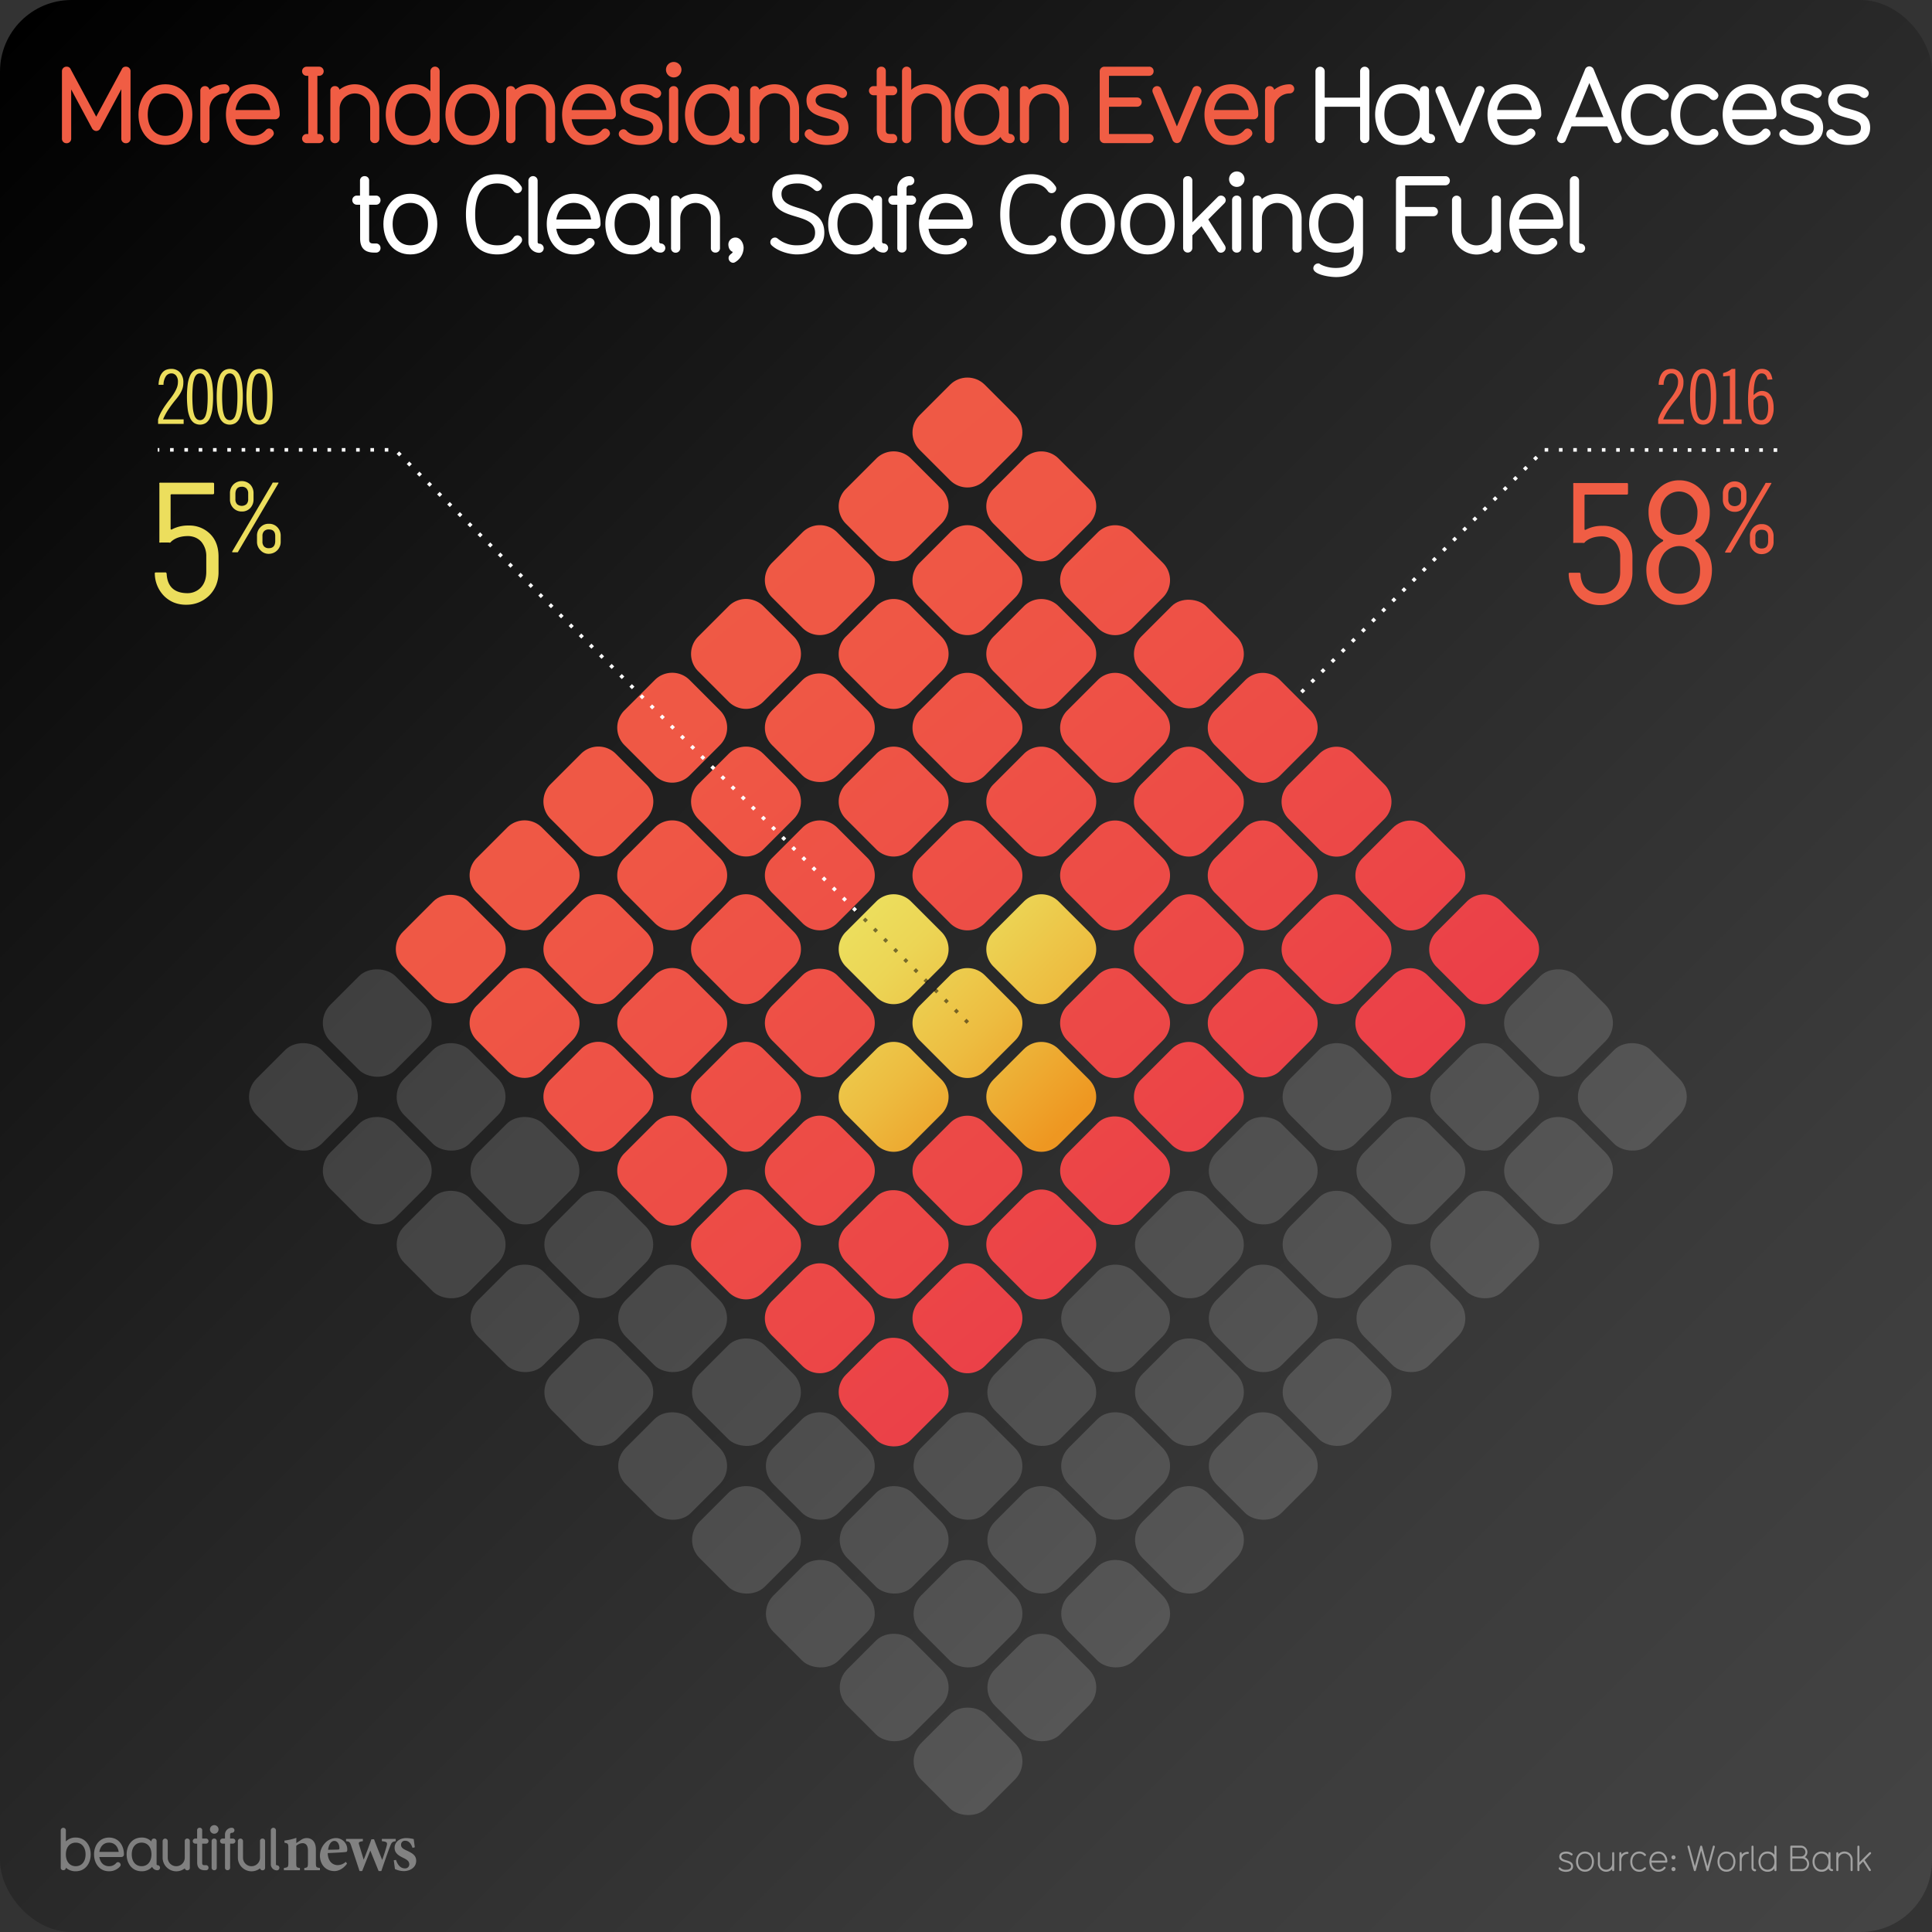 <svg xmlns="http://www.w3.org/2000/svg" xmlns:xlink="http://www.w3.org/1999/xlink" viewBox="0 0 1080 1080"><rect x="0" y="0" width="1080" height="1080" fill="#333333" stroke="none"/><defs><linearGradient id="A" x1="11.716" y1="11.716" x2="1068.284" y2="1068.284" gradientUnits="userSpaceOnUse"><stop offset="0"/><stop offset=".402" stop-color="#222"/><stop offset=".774" stop-color="#3b3b3b"/><stop offset="1" stop-color="#444"/></linearGradient><linearGradient id="B" x1="409.839" y1="868.399" x2="473.873" y2="150.441" gradientUnits="userSpaceOnUse"><stop offset="0" stop-color="#e9354a"/><stop offset=".314" stop-color="#ec4747"/><stop offset=".7" stop-color="#ef5745"/><stop offset="1" stop-color="#f05d44"/></linearGradient><linearGradient id="C" x1="369.037" y1="904.497" x2="433.071" y2="186.54" xlink:href="#B"/><linearGradient id="D" x1="328.235" y1="940.596" x2="392.27" y2="222.638" xlink:href="#B"/><linearGradient id="E" x1="287.434" y1="976.694" x2="351.468" y2="258.737" xlink:href="#B"/><linearGradient id="F" x1="246.632" y1="1012.793" x2="310.666" y2="294.836" xlink:href="#B"/><linearGradient id="G" x1="205.831" y1="1048.892" x2="269.865" y2="330.934" xlink:href="#B"/><linearGradient id="H" x1="456.274" y1="851.764" x2="520.308" y2="133.807" xlink:href="#B"/><linearGradient id="I" x1="415.473" y1="887.863" x2="479.507" y2="169.905" xlink:href="#B"/><linearGradient id="J" x1="374.671" y1="923.961" x2="438.705" y2="206.004" xlink:href="#B"/><linearGradient id="K" x1="333.87" y1="960.06" x2="397.904" y2="242.103" xlink:href="#B"/><linearGradient id="L" x1="293.068" y1="996.159" x2="357.102" y2="278.201" xlink:href="#B"/><linearGradient id="M" x1="252.267" y1="1032.257" x2="316.301" y2="314.3" xlink:href="#B"/><linearGradient id="N" x1="543.512" y1="799.031" x2="607.546" y2="81.073" xlink:href="#B"/><linearGradient id="O" x1="502.71" y1="835.13" x2="566.744" y2="117.172" xlink:href="#B"/><linearGradient id="P" x1="461.909" y1="871.228" x2="525.943" y2="153.271" xlink:href="#B"/><linearGradient id="Q" x1="421.107" y1="907.327" x2="485.141" y2="189.37" xlink:href="#B"/><linearGradient id="R" x1="380.305" y1="943.426" x2="444.339" y2="225.468" xlink:href="#B"/><linearGradient id="S" x1="339.504" y1="979.524" x2="403.538" y2="261.567" xlink:href="#B"/><linearGradient id="T" x1="298.702" y1="1015.623" x2="362.736" y2="297.665" xlink:href="#B"/><linearGradient id="U" x1="630.749" y1="746.298" x2="694.783" y2="28.34" xlink:href="#B"/><linearGradient id="V" x1="589.947" y1="782.396" x2="653.981" y2="64.439" xlink:href="#B"/><linearGradient id="W" x1="549.146" y1="818.495" x2="613.18" y2="100.538" xlink:href="#B"/><linearGradient id="X" x1="508.344" y1="854.594" x2="572.378" y2="136.636" xlink:href="#B"/><linearGradient id="Y" x1="426.741" y1="926.791" x2="490.775" y2="208.834" xlink:href="#B"/><linearGradient id="Z" x1="385.94" y1="962.89" x2="449.974" y2="244.932" xlink:href="#B"/><linearGradient id="a" x1="345.138" y1="998.988" x2="409.172" y2="281.031" xlink:href="#B"/><linearGradient id="b" x1="677.185" y1="729.663" x2="741.219" y2="11.706" xlink:href="#B"/><linearGradient id="c" x1="636.383" y1="765.762" x2="700.417" y2="47.805" xlink:href="#B"/><linearGradient id="d" x1="595.581" y1="801.861" x2="659.615" y2="83.903" xlink:href="#B"/><linearGradient id="e" x1="432.375" y1="946.255" x2="496.409" y2="228.298" xlink:href="#B"/><linearGradient id="f" x1="391.574" y1="982.354" x2="455.608" y2="264.397" xlink:href="#B"/><linearGradient id="g" x1="723.62" y1="713.029" x2="787.655" y2="-4.929" xlink:href="#B"/><linearGradient id="h" x1="682.819" y1="749.128" x2="746.853" y2="31.17" xlink:href="#B"/><linearGradient id="i" x1="642.017" y1="785.226" x2="706.051" y2="67.269" xlink:href="#B"/><linearGradient id="j" x1="601.216" y1="821.325" x2="665.25" y2="103.367" xlink:href="#B"/><linearGradient id="k" x1="519.613" y1="893.522" x2="583.647" y2="175.565" xlink:href="#B"/><linearGradient id="l" x1="478.811" y1="929.621" x2="542.845" y2="211.663" xlink:href="#B"/><linearGradient id="m" x1="438.009" y1="965.72" x2="502.043" y2="247.762" xlink:href="#B"/><linearGradient id="n" x1="770.056" y1="696.394" x2="834.09" y2="-21.563" xlink:href="#B"/><linearGradient id="o" x1="729.254" y1="732.493" x2="793.289" y2="14.536" xlink:href="#B"/><linearGradient id="p" x1="688.453" y1="768.592" x2="752.487" y2="50.634" xlink:href="#B"/><linearGradient id="q" x1="647.651" y1="804.69" x2="711.686" y2="86.733" xlink:href="#B"/><linearGradient id="r" x1="606.85" y1="840.789" x2="670.884" y2="122.832" xlink:href="#B"/><linearGradient id="s" x1="566.048" y1="876.888" x2="630.082" y2="158.93" xlink:href="#B"/><linearGradient id="t" x1="525.247" y1="912.986" x2="589.281" y2="195.029" xlink:href="#B"/><linearGradient id="u" x1="484.445" y1="949.085" x2="548.479" y2="231.128" xlink:href="#B"/><linearGradient id="v" x1="816.492" y1="679.76" x2="880.526" y2="-38.198" xlink:href="#B"/><linearGradient id="w" x1="775.69" y1="715.859" x2="839.724" y2="-2.099" xlink:href="#B"/><linearGradient id="x" x1="697.807" y1="1085.101" x2="761.841" y2="367.144" xlink:href="#B"/><linearGradient id="y" x1="450.64" y1="832.3" x2="514.674" y2="114.342" xlink:href="#B"/><linearGradient id="z" x1="537.878" y1="779.567" x2="601.912" y2="61.609" xlink:href="#B"/><linearGradient id="AA" x1="497.076" y1="815.665" x2="561.11" y2="97.708" xlink:href="#B"/><linearGradient id="AB" x1="584.313" y1="762.932" x2="648.347" y2="44.975" xlink:href="#B"/><linearGradient id="AC" x1="540.929" y1="643.554" x2="540.929" y2="494.482" gradientUnits="userSpaceOnUse"><stop offset="0" stop-color="#ee9721"/><stop offset=".421" stop-color="#edbc40"/><stop offset=".781" stop-color="#ecd555"/><stop offset="1" stop-color="#ecde5d"/></linearGradient><linearGradient id="AD" x1="499.658" y1="653.293" x2="499.658" y2="504.222" xlink:href="#AC"/><linearGradient id="AE" x1="540.901" y1="409.637" x2="540.901" y2="260.566" xlink:href="#AC"/><linearGradient id="AF" x1="499.667" y1="671.133" x2="499.667" y2="522.062" xlink:href="#AC"/><linearGradient id="AG" x1="582.2" y1="633.815" x2="582.2" y2="484.743" xlink:href="#AC"/><path id="AH" d="M735.243 504.9h24.03c7.583 0 13.73 6.147 13.73 13.73v24.03c0 7.583-6.147 13.73-13.73 13.73h-24.03c-7.583 0-13.73-6.147-13.73-13.73v-24.03c0-7.583 6.147-13.73 13.73-13.73z"/><path id="AI" d="M528.887 298.543h24.03c7.583 0 13.73 6.147 13.73 13.73v24.03c0 7.583-6.147 13.73-13.73 13.73h-24.03c-7.583 0-13.73-6.147-13.73-13.73v-24.03a13.73 13.73 0 0 1 13.731-13.731z"/><path id="AJ" d="M104.714 1045.51a1.36 1.36 0 0 1-1.4-1.101 7.763 7.763 0 0 1-4.804 1.668 7.666 7.666 0 0 1-7.604-7.605v-9.24a1.434 1.434 0 0 1 2.868-.033v9.272a4.753 4.753 0 1 0 9.507 0v-9.24a1.33 1.33 0 0 1 1.4-1.468 1.364 1.364 0 0 1 1.435 1.435v14.9a1.328 1.328 0 0 1-1.401 1.4z"/><path id="AK" d="M886.017 1046.317c-3.22 0-5.02-2.64-5.02-5.66 0-3 1.8-5.64 5.02-5.64s5.02 2.64 5.02 5.64c0 3.02-1.8 5.66-5.02 5.66zm0-10.162c-2.36 0-3.88 1.9-3.88 4.5s1.52 4.52 3.88 4.52c2.38 0 3.88-1.92 3.88-4.52s-1.5-4.5-3.88-4.5z"/><path id="AL" d="M909.757 1036.336a3.418 3.418 0 0 0-3.421 3.42v5.66a.57.57 0 0 1-1.141 0v-9.502a.57.57 0 0 1 1.141 0v.82a4.565 4.565 0 0 1 3.421-1.54.57.57 0 1 1 0 1.141z"/><path id="AM" d="M92.474 81.02c-9.66 0-15.06-7.92-15.06-16.98 0-9 5.398-16.92 15.06-16.92s15.06 7.92 15.06 16.92c0 9.06-5.4 16.98-15.06 16.98zm0-28.8c-6 0-9.9 4.68-9.9 11.82 0 7.2 3.9 11.88 9.9 11.88 6.06 0 9.9-4.68 9.9-11.88 0-7.14-3.84-11.82-9.9-11.82z"/><path id="AN" d="M153.84 66.68h-22.2c.84 5.64 4.44 9.24 9.72 9.24a9.006 9.006 0 0 0 7.141-3.12 2.481 2.481 0 0 1 1.859-.96 2.8 2.8 0 0 1 2.7 2.64c0 .72-.18 1.26-1.44 2.52a14.62 14.62 0 0 1-10.26 4.02c-9.66 0-15.06-7.98-15.06-16.98 0-8.94 5.4-16.92 15.06-16.92 9.78 0 15 7.98 15 16.92a2.558 2.558 0 0 1-2.52 2.64zm-12.48-14.46c-5.64 0-8.94 4.14-9.72 9.3h19.44c-.84-5.76-4.44-9.3-9.72-9.3z"/><path id="AO" d="M264.058 81.02c-9.66 0-15.06-7.92-15.06-16.98 0-9 5.4-16.92 15.06-16.92s15.06 7.92 15.06 16.92c0 9.06-5.4 16.98-15.06 16.98zm0-28.8c-6 0-9.9 4.68-9.9 11.82 0 7.2 3.9 11.88 9.9 11.88 6.06 0 9.9-4.68 9.9-11.88 0-7.14-3.84-11.82-9.9-11.82z"/><path id="AP" d="M307.737 80a2.423 2.423 0 0 1-2.52-2.52V60.8a8.55 8.55 0 1 0-17.1 0v16.62a2.55 2.55 0 0 1-2.641 2.64 2.472 2.472 0 0 1-2.52-2.58v-26.82a2.387 2.387 0 0 1 2.52-2.52 2.507 2.507 0 0 1 2.58 1.98 13.703 13.703 0 0 1 22.26 10.68v16.62a2.454 2.454 0 0 1-2.58 2.58z"/><path id="AQ" d="M341.757 66.68h-22.2c.84 5.64 4.44 9.24 9.72 9.24a9.003 9.003 0 0 0 7.139-3.12 2.486 2.486 0 0 1 1.86-.96 2.8 2.8 0 0 1 2.7 2.64c0 .72-.18 1.26-1.44 2.52a14.623 14.623 0 0 1-10.26 4.02c-9.66 0-15.06-7.98-15.06-16.98 0-8.94 5.4-16.92 15.06-16.92 9.78 0 15 7.98 15 16.92a2.558 2.558 0 0 1-2.52 2.64zm-12.48-14.46c-5.64 0-8.94 4.14-9.72 9.3h19.44c-.84-5.76-4.44-9.3-9.72-9.3z"/><path id="AR" d="M358.077 81.02c-3.3 0-8.82-1.02-11.64-4.5a2.654 2.654 0 0 1 2.16-4.26 2.464 2.464 0 0 1 1.859 1.02c1.86 2.04 4.92 2.64 7.62 2.64 5.4 0 7.14-1.86 7.14-4.56 0-7.68-18.3-2.94-18.3-15.3 0-6.54 6.12-8.94 11.82-8.94 3.24 0 10.86 1.62 10.86 4.98a2.694 2.694 0 0 1-2.52 2.7 3.615 3.615 0 0 1-1.98-.78c-1.62-1.38-3.96-1.8-6.36-1.8-4.98 0-6.72 1.86-6.72 3.84 0 7.14 18.36 2.52 18.36 15.3 0 7.08-5.94 9.66-12.3 9.66z"/><path id="AS" d="M564.653 80a5.841 5.841 0 0 1-5.34-3.42 13.744 13.744 0 0 1-10.559 4.44c-9.78 0-15.06-8.04-15.06-16.98s5.4-16.92 15.06-16.92a13.256 13.256 0 0 1 9.898 3.96v-.24a2.476 2.476 0 0 1 2.521-2.7 2.411 2.411 0 0 1 2.64 2.52v23.16a.972.972 0 0 0 .84 1.08 2.55 2.55 0 1 1 0 5.1zm-15.898-27.78c-6 0-9.9 4.68-9.9 11.82 0 7.2 3.9 11.88 9.9 11.88 6.06 0 9.898-4.68 9.898-11.88 0-7.14-3.84-11.82-9.898-11.82z"/><path id="AT" d="M700.85 66.68h-22.2c.84 5.64 4.44 9.24 9.72 9.24a9.005 9.005 0 0 0 7.14-3.12 2.483 2.483 0 0 1 1.86-.96 2.799 2.799 0 0 1 2.699 2.64c0 .72-.18 1.26-1.44 2.52a14.622 14.622 0 0 1-10.26 4.02c-9.66 0-15.06-7.98-15.06-16.98 0-8.94 5.398-16.92 15.06-16.92 9.78 0 15 7.98 15 16.92a2.559 2.559 0 0 1-2.521 2.64zm-12.48-14.46c-5.64 0-8.94 4.14-9.72 9.3h19.44c-.84-5.76-4.44-9.3-9.72-9.3z"/><path id="AU" d="M291.304 135.68c-2.94 4.08-7.14 6.54-13.38 6.54-12.9 0-17.46-10.68-17.46-22.38 0-11.76 4.56-22.44 17.46-22.44 6.06 0 10.5 2.4 13.32 6.54a2.313 2.313 0 0 1 .541 1.5 2.6 2.6 0 0 1-2.641 2.52 2.511 2.511 0 0 1-2.04-1.08c-1.86-2.7-4.62-4.32-9.18-4.32-8.52 0-12.3 6.3-12.3 17.28s3.78 17.28 12.3 17.28c4.56 0 7.32-1.74 9.18-4.38a2.425 2.425 0 0 1 2.04-1.14 2.526 2.526 0 0 1 2.16 4.08z"/><path id="AV" d="M301.384 141.32a6.122 6.122 0 0 1-6-6.12v-34.138a2.58 2.58 0 0 1 5.16-.06V135.2a.947.947 0 0 0 .84 1.02 2.55 2.55 0 1 1 0 5.1z"/><path id="AW" d="M399.9 141.2a2.423 2.423 0 0 1-2.52-2.52V122a8.55 8.55 0 1 0-17.1 0v16.62a2.55 2.55 0 0 1-2.641 2.64 2.472 2.472 0 0 1-2.52-2.58v-26.82a2.387 2.387 0 0 1 2.52-2.52 2.507 2.507 0 0 1 2.58 1.98 13.703 13.703 0 0 1 22.26 10.68v16.62a2.454 2.454 0 0 1-2.58 2.58z"/></defs><rect width="1080" height="1080" rx="40" fill="url(#A)"/><path d="M446.354 298.534h24.03c7.583 0 13.73 6.147 13.73 13.73v24.03c0 7.583-6.147 13.73-13.73 13.73h-24.028c-7.583 0-13.73-6.147-13.73-13.73v-24.03a13.73 13.73 0 0 1 13.73-13.73z" transform="matrix(.707 -.707 .707 .707 -95.047 419.094)" fill="url(#B)"/><path d="M405.092 339.796h24.03a13.73 13.73 0 0 1 13.73 13.73v24.03c0 7.583-6.147 13.73-13.73 13.73h-24.03a13.73 13.73 0 0 1-13.731-13.731v-24.028c0-7.583 6.147-13.73 13.73-13.73z" transform="matrix(.707 -.707 .707 .707 -136.309 402.003)" fill="url(#C)"/><path d="M363.83 381.058h24.03c7.583 0 13.73 6.147 13.73 13.73v24.028c0 7.583-6.147 13.73-13.73 13.73h-24.03c-7.583 0-13.73-6.147-13.73-13.73v-24.03a13.73 13.73 0 0 1 13.731-13.731z" transform="matrix(.707 -.707 .707 .707 -177.571 384.912)" fill="url(#D)"/><path d="M322.568 422.32h24.028c7.583 0 13.73 6.147 13.73 13.73v24.028c0 7.583-6.147 13.73-13.73 13.73h-24.028c-7.583 0-13.73-6.147-13.73-13.73v-24.03a13.73 13.73 0 0 1 13.731-13.731z" transform="matrix(.707 -.707 .707 .707 -218.833 367.82)" fill="url(#E)"/><path d="M281.306 463.582h24.03c7.583 0 13.73 6.147 13.73 13.73v24.03c0 7.583-6.147 13.73-13.73 13.73h-24.03a13.73 13.73 0 0 1-13.731-13.731v-24.03a13.73 13.73 0 0 1 13.731-13.731z" transform="matrix(.707 -.707 .707 .707 -260.095 350.729)" fill="url(#F)"/><rect x="226.313" y="504.844" width="51.49" height="51.49" rx="13.731" transform="matrix(.707 -.707 .707 .707 -301.357 333.638)" fill="url(#G)"/><path d="M487.625 339.805h24.028c7.583 0 13.73 6.147 13.73 13.73v24.03a13.73 13.73 0 0 1-13.73 13.73h-24.03a13.73 13.73 0 0 1-13.73-13.73v-24.03c0-7.583 6.147-13.73 13.73-13.73z" transform="matrix(.707 -.707 .707 .707 -112.142 460.365)" fill="url(#H)"/><rect x="432.633" y="381.067" width="51.49" height="51.49" rx="13.731" transform="matrix(.707 -.707 .707 .707 -153.404 443.274)" fill="url(#I)"/><path d="M405.1 422.33h24.03c7.583 0 13.73 6.147 13.73 13.73v24.028c0 7.583-6.147 13.73-13.73 13.73H405.1c-7.583 0-13.73-6.147-13.73-13.73v-24.03c0-7.583 6.147-13.73 13.73-13.73z" transform="matrix(.707 -.707 .707 .707 -194.666 426.183)" fill="url(#J)"/><path d="M363.84 463.59h24.028c7.583 0 13.73 6.147 13.73 13.73v24.028a13.73 13.73 0 0 1-13.731 13.731H363.84a13.73 13.73 0 0 1-13.731-13.731v-24.028c0-7.583 6.147-13.73 13.73-13.73z" transform="matrix(.707 -.707 .707 .707 -235.928 409.092)" fill="url(#K)"/><path d="M322.577 504.853h24.028a13.73 13.73 0 0 1 13.731 13.731v24.03c0 7.583-6.147 13.73-13.73 13.73h-24.03c-7.583 0-13.73-6.147-13.73-13.73v-24.028a13.73 13.73 0 0 1 13.731-13.731z" transform="matrix(.707 -.707 .707 .707 -277.19 392)" fill="url(#L)"/><path d="M281.315 546.115h24.03a13.73 13.73 0 0 1 13.731 13.731v24.028c0 7.583-6.147 13.73-13.73 13.73h-24.03a13.73 13.73 0 0 1-13.731-13.731v-24.03a13.73 13.73 0 0 1 13.731-13.731z" transform="matrix(.707 -.707 .707 .707 -318.452 374.909)" fill="url(#M)"/><path d="M570.158 339.814h24.03c7.583 0 13.73 6.147 13.73 13.73v24.03a13.73 13.73 0 0 1-13.731 13.731h-24.03c-7.583 0-13.73-6.147-13.73-13.73v-24.03c0-7.583 6.147-13.73 13.73-13.73z" transform="matrix(.707 -.707 .707 .707 -87.975 518.728)" fill="url(#N)"/><path d="M528.896 381.076h24.03a13.73 13.73 0 0 1 13.73 13.73v24.03a13.73 13.73 0 0 1-13.731 13.731h-24.028a13.73 13.73 0 0 1-13.731-13.731v-24.03c0-7.583 6.147-13.73 13.73-13.73z" transform="matrix(.707 -.707 .707 .707 -129.237 501.637)" fill="url(#O)"/><path d="M487.634 422.338h24.03a13.73 13.73 0 0 1 13.73 13.73v24.03a13.73 13.73 0 0 1-13.731 13.731h-24.028a13.73 13.73 0 0 1-13.731-13.731V436.07a13.73 13.73 0 0 1 13.731-13.731z" transform="matrix(.707 -.707 .707 .707 -170.499 484.545)" fill="url(#P)"/><path d="M446.372 463.6h24.03a13.73 13.73 0 0 1 13.731 13.731v24.03c0 7.583-6.147 13.73-13.73 13.73h-24.03c-7.583 0-13.73-6.147-13.73-13.73v-24.03a13.73 13.73 0 0 1 13.73-13.73z" transform="matrix(.707 -.707 .707 .707 -211.761 467.454)" fill="url(#Q)"/><path d="M405.1 504.863h24.028a13.73 13.73 0 0 1 13.731 13.731v24.028a13.73 13.73 0 0 1-13.731 13.731H405.1a13.73 13.73 0 0 1-13.731-13.731v-24.028c0-7.583 6.147-13.73 13.73-13.73z" transform="matrix(.707 -.707 .707 .707 -253.023 450.363)" fill="url(#R)"/><path d="M363.848 546.125h24.028a13.73 13.73 0 0 1 13.731 13.731v24.03a13.73 13.73 0 0 1-13.731 13.731h-24.028c-7.583 0-13.73-6.147-13.73-13.73v-24.028a13.73 13.73 0 0 1 13.731-13.731z" transform="matrix(.707 -.707 .707 .707 -294.285 433.271)" fill="url(#S)"/><path d="M322.586 587.387h24.03a13.73 13.73 0 0 1 13.731 13.731v24.028c0 7.583-6.147 13.73-13.73 13.73h-24.03c-7.583 0-13.73-6.147-13.73-13.73v-24.03a13.73 13.73 0 0 1 13.731-13.731z" transform="matrix(.707 -.707 .707 .707 -335.547 416.18)" fill="url(#T)"/><rect x="638.961" y="339.823" width="51.49" height="51.49" rx="13.73" transform="matrix(.707 -.707 .707 .707 -63.808 577.091)" fill="url(#U)"/><path d="M611.43 381.085h24.03a13.73 13.73 0 0 1 13.73 13.73v24.03a13.73 13.73 0 0 1-13.731 13.731H611.43c-7.583 0-13.73-6.147-13.73-13.73v-24.03a13.73 13.73 0 0 1 13.731-13.731z" transform="matrix(.707 -.707 .707 .707 -105.07 559.999)" fill="url(#V)"/><path d="M570.167 422.348h24.028a13.73 13.73 0 0 1 13.731 13.731v24.03c0 7.583-6.147 13.73-13.73 13.73h-24.028c-7.583 0-13.73-6.147-13.73-13.73v-24.03a13.73 13.73 0 0 1 13.73-13.73z" transform="matrix(.707 -.707 .707 .707 -146.332 542.908)" fill="url(#W)"/><path d="M528.906 463.61h24.028a13.73 13.73 0 0 1 13.731 13.731v24.03c0 7.583-6.147 13.73-13.73 13.73h-24.03c-7.583 0-13.73-6.147-13.73-13.73V477.34a13.73 13.73 0 0 1 13.731-13.731z" transform="matrix(.707 -.707 .707 .707 -187.594 525.817)" fill="url(#X)"/><rect x="432.651" y="546.134" width="51.49" height="51.49" rx="13.731" transform="matrix(.707 -.707 .707 .707 -270.118 491.634)" fill="url(#Y)"/><path d="M405.12 587.396h24.03c7.583 0 13.73 6.147 13.73 13.73v24.03a13.73 13.73 0 0 1-13.731 13.731H405.12c-7.583 0-13.73-6.147-13.73-13.73v-24.028a13.73 13.73 0 0 1 13.731-13.731z" transform="matrix(.707 -.707 .707 .707 -311.38 474.543)" fill="url(#Z)"/><path d="M363.857 628.658h24.03c7.583 0 13.73 6.147 13.73 13.73v24.028a13.73 13.73 0 0 1-13.731 13.731h-24.03a13.73 13.73 0 0 1-13.731-13.731V642.39c0-7.583 6.147-13.73 13.73-13.73z" transform="matrix(.707 -.707 .707 .707 -352.642 457.451)" fill="url(#a)"/><path d="M693.963 381.094h24.03a13.73 13.73 0 0 1 13.73 13.73v24.03a13.73 13.73 0 0 1-13.731 13.731h-24.03a13.73 13.73 0 0 1-13.73-13.73v-24.03a13.73 13.73 0 0 1 13.73-13.73z" transform="matrix(.707 -.707 .707 .707 -80.903 618.362)" fill="url(#b)"/><path d="M652.7 422.357h24.028c7.583 0 13.73 6.147 13.73 13.73v24.03c0 7.583-6.147 13.73-13.73 13.73H652.7c-7.583 0-13.73-6.147-13.73-13.73v-24.03c0-7.583 6.147-13.73 13.73-13.73z" transform="matrix(.707 -.707 .707 .707 -122.165 601.27)" fill="url(#c)"/><path d="M611.44 463.62h24.028c7.583 0 13.73 6.147 13.73 13.73v24.03c0 7.583-6.147 13.73-13.73 13.73H611.44a13.73 13.73 0 0 1-13.731-13.731v-24.03c0-7.583 6.147-13.73 13.73-13.73z" transform="matrix(.707 -.707 .707 .707 -163.427 584.179)" fill="url(#d)"/><path d="M446.4 628.667h24.028a13.73 13.73 0 0 1 13.731 13.731v24.03a13.73 13.73 0 0 1-13.731 13.731H446.4a13.73 13.73 0 0 1-13.731-13.731v-24.028c0-7.583 6.147-13.73 13.73-13.73z" transform="matrix(.707 -.707 .707 .707 -328.475 515.814)" fill="url(#e)"/><path d="M405.128 669.93h24.03a13.73 13.73 0 0 1 13.731 13.731v24.03a13.73 13.73 0 0 1-13.731 13.731h-24.03a13.73 13.73 0 0 1-13.731-13.731V683.66a13.73 13.73 0 0 1 13.731-13.731z" transform="matrix(.707 -.707 .707 .707 -369.738 498.722)" fill="url(#f)"/><path d="M735.234 422.366h24.03a13.73 13.73 0 0 1 13.731 13.73v24.03a13.73 13.73 0 0 1-13.731 13.731h-24.03c-7.583 0-13.73-6.147-13.73-13.73v-24.03c0-7.583 6.147-13.73 13.73-13.73z" transform="matrix(.707 -.707 .707 .707 -97.998 659.633)" fill="url(#g)"/><path d="M693.972 463.628H718a13.73 13.73 0 0 1 13.73 13.73v24.03A13.73 13.73 0 0 1 718 515.117h-24.03a13.73 13.73 0 0 1-13.73-13.73v-24.03c0-7.583 6.147-13.73 13.73-13.73z" transform="matrix(.707 -.707 .707 .707 -139.26 642.541)" fill="url(#h)"/><path d="M652.7 504.9h24.028c7.583 0 13.73 6.147 13.73 13.73v24.03c0 7.583-6.147 13.73-13.73 13.73H652.7c-7.583 0-13.73-6.147-13.73-13.73v-24.03a13.73 13.73 0 0 1 13.731-13.731z" transform="matrix(.707 -.707 .707 .707 -180.522 625.45)" fill="url(#i)"/><path d="M611.448 546.152h24.03c7.583 0 13.73 6.147 13.73 13.73v24.03a13.73 13.73 0 0 1-13.731 13.731h-24.03a13.73 13.73 0 0 1-13.731-13.731v-24.03a13.73 13.73 0 0 1 13.731-13.731z" transform="matrix(.707 -.707 .707 .707 -221.784 608.359)" fill="url(#j)"/><path d="M528.924 628.676h24.03c7.583 0 13.73 6.147 13.73 13.73v24.03c0 7.583-6.147 13.73-13.73 13.73h-24.028a13.73 13.73 0 0 1-13.731-13.731v-24.03a13.73 13.73 0 0 1 13.731-13.731z" transform="matrix(.707 -.707 .707 .707 -304.308 574.176)" fill="url(#k)"/><rect x="473.931" y="669.938" width="51.49" height="51.49" rx="13.731" transform="matrix(.707 -.707 .707 .707 -345.57 557.085)" fill="url(#l)"/><path d="M446.4 711.2h24.03c7.583 0 13.73 6.147 13.73 13.73v24.028a13.73 13.73 0 0 1-13.731 13.731H446.4a13.73 13.73 0 0 1-13.731-13.731v-24.03c0-7.583 6.147-13.73 13.73-13.73z" transform="matrix(.707 -.707 .707 .707 -386.833 539.994)" fill="url(#m)"/><path d="M776.505 463.637h24.028c7.583 0 13.73 6.147 13.73 13.73v24.03c0 7.583-6.147 13.73-13.73 13.73h-24.03c-7.583 0-13.73-6.147-13.73-13.73v-24.03c0-7.583 6.147-13.73 13.73-13.73z" transform="matrix(.707 -.707 .707 .707 -115.093 700.904)" fill="url(#n)"/><use xlink:href="#AH" transform="matrix(.707 -.707 .707 .707 -156.355 683.813)" fill="url(#o)"/><rect x="680.25" y="546.161" width="51.489" height="51.49" rx="13.731" transform="matrix(.707 -.707 .707 .707 -197.617 666.721)" fill="url(#p)"/><path d="M652.72 587.423h24.03c7.583 0 13.73 6.147 13.73 13.73v24.03a13.73 13.73 0 0 1-13.73 13.73h-24.03a13.73 13.73 0 0 1-13.731-13.731v-24.03a13.73 13.73 0 0 1 13.731-13.731z" transform="matrix(.707 -.707 .707 .707 -238.879 649.63)" fill="url(#q)"/><rect x="597.726" y="628.685" width="51.49" height="51.49" rx="13.731" transform="matrix(.707 -.707 .707 .707 -280.141 632.539)" fill="url(#r)"/><path d="M570.195 669.947h24.028a13.73 13.73 0 0 1 13.731 13.731v24.028a13.73 13.73 0 0 1-13.731 13.731h-24.028c-7.583 0-13.73-6.147-13.73-13.73v-24.03c0-7.583 6.147-13.73 13.73-13.73z" transform="matrix(.707 -.707 .707 .707 -321.404 615.447)" fill="url(#s)"/><path d="M528.933 711.21h24.03c7.583 0 13.73 6.147 13.73 13.73v24.03c0 7.583-6.147 13.73-13.73 13.73h-24.028a13.73 13.73 0 0 1-13.731-13.731V724.94c0-7.583 6.147-13.73 13.73-13.73z" transform="matrix(.707 -.707 .707 .707 -362.666 598.356)" fill="url(#t)"/><rect x="473.94" y="752.471" width="51.49" height="51.49" rx="13.731" transform="matrix(.707 -.707 .707 .707 -403.928 581.265)" fill="url(#u)"/><path d="M817.776 504.908h24.03a13.73 13.73 0 0 1 13.73 13.73v24.03c0 7.583-6.147 13.73-13.73 13.73h-24.03a13.73 13.73 0 0 1-13.73-13.73v-24.03a13.73 13.73 0 0 1 13.731-13.731z" transform="matrix(.707 -.707 .707 .707 -132.188 742.175)" fill="url(#v)"/><path d="M776.514 546.17h24.03a13.73 13.73 0 0 1 13.73 13.73v24.03c0 7.583-6.147 13.73-13.73 13.73h-24.03c-7.583 0-13.73-6.147-13.73-13.73V559.9a13.73 13.73 0 0 1 13.731-13.731z" transform="matrix(.707 -.707 .707 .707 -173.45 725.084)" fill="url(#w)"/><use xlink:href="#AH" x="-206.365" y="-288.9" transform="matrix(.707 -.707 .707 .707 -12.523 453.277)" fill="url(#x)"/><path d="M487.616 257.272h24.03c7.583 0 13.73 6.147 13.73 13.73v24.03c0 7.583-6.147 13.73-13.73 13.73h-24.03c-7.583 0-13.73-6.147-13.73-13.73v-24.03a13.73 13.73 0 0 1 13.73-13.73z" transform="matrix(.707 -.707 .707 .707 -53.785 436.186)" fill="url(#y)"/><path d="M570.15 257.28h24.03c7.583 0 13.73 6.147 13.73 13.73v24.03c0 7.583-6.147 13.73-13.73 13.73h-24.03a13.73 13.73 0 0 1-13.73-13.73v-24.03a13.73 13.73 0 0 1 13.731-13.731z" transform="matrix(.707 -.707 .707 .707 -29.618 494.548)" fill="url(#z)"/><use xlink:href="#AI" transform="matrix(.707 -.707 .707 .707 -70.88 477.457)" fill="url(#AA)"/><path d="M611.42 298.552h24.03a13.73 13.73 0 0 1 13.731 13.731v24.03a13.73 13.73 0 0 1-13.731 13.731h-24.03c-7.583 0-13.73-6.147-13.73-13.73v-24.03c0-7.583 6.147-13.73 13.73-13.73z" transform="matrix(.707 -.707 .707 .707 -46.713 535.819)" fill="url(#AB)"/><g fill="#fff" opacity=".15"><rect x="185.051" y="546.106" width="51.49" height="51.49" rx="14.453" transform="matrix(-.707 .707 -.707 -.707 764.211 827.156)"/><rect x="226.322" y="587.378" width="51.49" height="51.49" rx="14.453" transform="matrix(-.707 .707 -.707 -.707 863.848 868.427)"/><rect x="267.593" y="628.649" width="51.49" height="51.49" rx="14.453" transform="matrix(-.707 .707 -.707 -.707 963.486 909.698)"/><rect x="308.864" y="669.92" width="51.49" height="51.49" rx="14.453" transform="matrix(-.707 .707 -.707 -.707 1063.123 950.97)"/><rect x="350.136" y="711.191" width="51.49" height="51.49" rx="14.453" transform="matrix(-.707 .707 -.707 -.707 1162.76 992.241)"/><rect x="391.407" y="752.462" width="51.49" height="51.49" rx="14.453" transform="matrix(-.707 .707 -.707 -.707 1262.398 1033.512)"/><rect x="432.678" y="793.733" width="51.49" height="51.49" rx="14.453" transform="matrix(-.707 .707 -.707 -.707 1362.035 1074.783)"/><rect x="721.521" y="587.432" width="51.49" height="51.49" rx="14.453" transform="matrix(-.707 .707 -.707 -.707 1709.245 518.361)"/><rect x="680.259" y="628.694" width="51.49" height="51.49" rx="14.453" transform="matrix(-.707 .707 -.707 -.707 1667.983 617.977)"/><rect x="638.997" y="669.956" width="51.49" height="51.49" rx="14.453" transform="matrix(-.707 .707 -.707 -.707 1626.721 717.592)"/><rect x="597.735" y="711.218" width="51.49" height="51.49" rx="14.453" transform="matrix(-.707 .707 -.707 -.707 1585.459 817.208)"/><rect x="556.473" y="752.48" width="51.49" height="51.49" rx="14.453" transform="matrix(-.707 .707 -.707 -.707 1544.197 916.823)"/><rect x="515.211" y="793.742" width="51.49" height="51.49" rx="14.453" transform="matrix(-.707 .707 -.707 -.707 1502.935 1016.439)"/><rect x="473.949" y="835.005" width="51.49" height="51.49" rx="14.453" transform="matrix(-.707 .707 -.707 -.707 1461.673 1116.054)"/><rect x="845.317" y="546.179" width="51.49" height="51.49" rx="14.453" transform="matrix(-.707 .707 -.707 -.707 1891.407 360.402)"/><rect x="804.055" y="587.441" width="51.49" height="51.49" rx="14.453" transform="matrix(-.707 .707 -.707 -.707 1850.145 460.017)"/><rect x="762.793" y="628.703" width="51.49" height="51.49" rx="14.453" transform="matrix(-.707 .707 -.707 -.707 1808.883 559.633)"/><rect x="721.531" y="669.965" width="51.49" height="51.49" rx="14.453" transform="matrix(-.707 .707 -.707 -.707 1767.62 659.248)"/><rect x="680.268" y="711.227" width="51.49" height="51.49" rx="14.453" transform="matrix(-.707 .707 -.707 -.707 1726.358 758.864)"/><rect x="639.006" y="752.49" width="51.49" height="51.49" rx="14.453" transform="matrix(-.707 .707 -.707 -.707 1685.096 858.479)"/><rect x="597.744" y="793.752" width="51.49" height="51.49" rx="14.453" transform="matrix(-.707 .707 -.707 -.707 1643.834 958.095)"/><rect x="556.482" y="835.014" width="51.49" height="51.49" rx="14.453" transform="matrix(-.707 .707 -.707 -.707 1602.572 1057.71)"/><rect x="515.22" y="876.276" width="51.49" height="51.49" rx="14.453" transform="matrix(-.707 .707 -.707 -.707 1561.31 1157.325)"/><rect x="886.588" y="587.45" width="51.49" height="51.49" rx="14.453" transform="matrix(-.707 .707 -.707 -.707 1991.044 401.673)"/><rect x="845.326" y="628.712" width="51.49" height="51.49" rx="14.453" transform="matrix(-.707 .707 -.707 -.707 1949.782 501.288)"/><rect x="804.064" y="669.974" width="51.49" height="51.49" rx="14.453" transform="matrix(-.707 .707 -.707 -.707 1908.52 600.904)"/><rect x="762.802" y="711.237" width="51.49" height="51.49" rx="14.453" transform="matrix(-.707 .707 -.707 -.707 1867.258 700.519)"/><rect x="721.54" y="752.499" width="51.49" height="51.49" rx="14.453" transform="matrix(-.707 .707 -.707 -.707 1825.996 800.135)"/><rect x="680.278" y="793.761" width="51.49" height="51.49" rx="14.453" transform="matrix(-.707 .707 -.707 -.707 1784.734 899.75)"/><rect x="639.015" y="835.023" width="51.49" height="51.49" rx="14.453" transform="matrix(-.707 .707 -.707 -.707 1743.472 999.366)"/><rect x="597.753" y="876.285" width="51.49" height="51.49" rx="14.453" transform="matrix(-.707 .707 -.707 -.707 1702.21 1098.981)"/><rect x="556.491" y="917.547" width="51.49" height="51.49" rx="14.453" transform="matrix(-.707 .707 -.707 -.707 1660.947 1198.597)"/><rect x="143.789" y="587.369" width="51.49" height="51.49" rx="14.453" transform="matrix(-.707 .707 -.707 -.707 722.949 926.772)"/><rect x="185.06" y="628.64" width="51.49" height="51.49" rx="14.453" transform="matrix(-.707 .707 -.707 -.707 822.586 968.043)"/><rect x="226.331" y="669.911" width="51.49" height="51.49" rx="14.453" transform="matrix(-.707 .707 -.707 -.707 922.224 1009.314)"/><rect x="267.602" y="711.182" width="51.49" height="51.49" rx="14.453" transform="matrix(-.707 .707 -.707 -.707 1021.861 1050.585)"/><rect x="308.873" y="752.453" width="51.49" height="51.49" rx="14.453" transform="matrix(-.707 .707 -.707 -.707 1121.498 1091.856)"/><rect x="350.145" y="793.724" width="51.49" height="51.49" rx="14.453" transform="matrix(-.707 .707 -.707 -.707 1221.136 1133.127)"/><rect x="391.416" y="834.995" width="51.49" height="51.49" rx="14.453" transform="matrix(-.707 .707 -.707 -.707 1320.773 1174.399)"/><rect x="432.687" y="876.267" width="51.49" height="51.49" rx="14.453" transform="matrix(-.707 .707 -.707 -.707 1420.411 1215.67)"/><rect x="473.958" y="917.538" width="51.49" height="51.49" rx="14.453" transform="matrix(-.707 .707 -.707 -.707 1520.048 1256.941)"/><rect x="515.229" y="958.809" width="51.49" height="51.49" rx="14.453" transform="matrix(-.707 .707 -.707 -.707 1619.685 1298.212)"/></g><path d="M528.914 546.143h24.03a13.73 13.73 0 0 1 13.731 13.731v24.028c0 7.583-6.147 13.73-13.73 13.73h-24.03c-7.583 0-13.73-6.147-13.73-13.73v-24.03a13.73 13.73 0 0 1 13.73-13.73z" transform="matrix(.707 -.707 .707 .707 -245.951 549.996)" fill="url(#AC)"/><path d="M487.643 504.872h24.03a13.73 13.73 0 0 1 13.731 13.731v24.03c0 7.583-6.147 13.73-13.73 13.73h-24.028c-7.583 0-13.73-6.147-13.73-13.73v-24.03a13.73 13.73 0 0 1 13.731-13.731z" transform="matrix(.707 -.707 .707 .707 -228.856 508.725)" fill="url(#AD)"/><use xlink:href="#AI" x="41.29" y="206.337" transform="matrix(.707 -.707 .707 .707 -204.689 567.088)" fill="url(#AE)"/><path d="M487.652 587.405h24.028c7.583 0 13.73 6.147 13.73 13.73v24.028a13.73 13.73 0 0 1-13.731 13.731h-24.028a13.73 13.73 0 0 1-13.731-13.731v-24.028c0-7.583 6.147-13.73 13.73-13.73z" transform="matrix(.707 -.707 .707 .707 -287.213 532.905)" fill="url(#AF)"/><path d="M570.185 587.414h24.03c7.583 0 13.73 6.147 13.73 13.73v24.028c0 7.583-6.147 13.73-13.73 13.73h-24.03c-7.583 0-13.73-6.147-13.73-13.73v-24.03c0-7.583 6.147-13.73 13.73-13.73z" transform="matrix(.707 -.707 .707 .707 -263.046 591.268)" fill="url(#AG)"/><path d="M88.373 236.955v-2.52a20.901 20.901 0 0 1 1.765-4.18 43.357 43.357 0 0 1 2.31-3.695q1.217-1.743 2.48-3.36 1.26-1.617 2.268-3.192a18.447 18.447 0 0 0 1.638-3.171 8.952 8.952 0 0 0 .63-3.317 5.314 5.314 0 0 0-1.05-3.592 3.326 3.326 0 0 0-2.604-1.196 3.7 3.7 0 0 0-3.003 1.49 8.762 8.762 0 0 0-1.407 4.894h-2.772a15.243 15.243 0 0 1 .735-4.284 7.72 7.72 0 0 1 1.575-2.751 5.389 5.389 0 0 1 2.184-1.449 7.958 7.958 0 0 1 2.604-.42 6.447 6.447 0 0 1 4.872 1.975 8.007 8.007 0 0 1 1.89 5.754 10.311 10.311 0 0 1-.525 3.401 14.317 14.317 0 0 1-1.406 2.919 25.654 25.654 0 0 1-2.037 2.793q-1.156 1.387-2.415 3.045-1.26 1.66-2.54 3.676a32.661 32.661 0 0 0-2.415 4.662h11.508v2.52zm30.743-15.162a48.413 48.413 0 0 1-.44 7.056 17.221 17.221 0 0 1-1.345 4.83 6.616 6.616 0 0 1-2.289 2.793 6.24 6.24 0 0 1-6.468 0 6.616 6.616 0 0 1-2.289-2.793 17.223 17.223 0 0 1-1.344-4.83 56.612 56.612 0 0 1 0-14.111 17.233 17.233 0 0 1 1.344-4.83 6.628 6.628 0 0 1 2.289-2.793 6.24 6.24 0 0 1 6.468 0 6.628 6.628 0 0 1 2.289 2.793 17.231 17.231 0 0 1 1.345 4.83 48.423 48.423 0 0 1 .44 7.056zm-3.023 0a59.189 59.189 0 0 0-.273-6.237 17.883 17.883 0 0 0-.819-4.011 4.883 4.883 0 0 0-1.344-2.163 2.951 2.951 0 0 0-3.696 0 4.866 4.866 0 0 0-1.344 2.163 17.835 17.835 0 0 0-.818 4.011 71.275 71.275 0 0 0 0 12.475 17.823 17.823 0 0 0 .818 4.011 4.86 4.86 0 0 0 1.344 2.163 2.948 2.948 0 0 0 3.696 0 4.877 4.877 0 0 0 1.344-2.163 17.871 17.871 0 0 0 .819-4.011 59.162 59.162 0 0 0 .273-6.237zm19.655 0a48.412 48.412 0 0 1-.44 7.056 17.221 17.221 0 0 1-1.345 4.83 6.616 6.616 0 0 1-2.289 2.793 6.24 6.24 0 0 1-6.468 0 6.616 6.616 0 0 1-2.289-2.793 17.223 17.223 0 0 1-1.344-4.83 56.611 56.611 0 0 1 0-14.111 17.233 17.233 0 0 1 1.344-4.83 6.628 6.628 0 0 1 2.289-2.793 6.24 6.24 0 0 1 6.468 0 6.628 6.628 0 0 1 2.289 2.793 17.231 17.231 0 0 1 1.345 4.83 48.422 48.422 0 0 1 .44 7.056zm-3.023 0a59.189 59.189 0 0 0-.273-6.237 17.883 17.883 0 0 0-.819-4.011 4.883 4.883 0 0 0-1.344-2.163 2.951 2.951 0 0 0-3.696 0 4.866 4.866 0 0 0-1.344 2.163 17.836 17.836 0 0 0-.818 4.011 71.277 71.277 0 0 0 0 12.475 17.824 17.824 0 0 0 .818 4.011 4.86 4.86 0 0 0 1.344 2.163 2.948 2.948 0 0 0 3.696 0 4.877 4.877 0 0 0 1.344-2.163 17.871 17.871 0 0 0 .819-4.011 59.162 59.162 0 0 0 .273-6.237zm19.655 0a48.412 48.412 0 0 1-.44 7.056 17.221 17.221 0 0 1-1.345 4.83 6.616 6.616 0 0 1-2.289 2.793 6.24 6.24 0 0 1-6.468 0 6.616 6.616 0 0 1-2.289-2.793 17.223 17.223 0 0 1-1.344-4.83 56.611 56.611 0 0 1 0-14.111 17.233 17.233 0 0 1 1.344-4.83 6.628 6.628 0 0 1 2.289-2.793 6.24 6.24 0 0 1 6.468 0 6.628 6.628 0 0 1 2.289 2.793 17.231 17.231 0 0 1 1.345 4.83 48.422 48.422 0 0 1 .44 7.056zm-3.023 0a59.189 59.189 0 0 0-.273-6.237 17.883 17.883 0 0 0-.819-4.011 4.883 4.883 0 0 0-1.344-2.163 2.951 2.951 0 0 0-3.696 0 4.866 4.866 0 0 0-1.344 2.163 17.835 17.835 0 0 0-.818 4.011 71.277 71.277 0 0 0 0 12.475 17.823 17.823 0 0 0 .818 4.011 4.86 4.86 0 0 0 1.344 2.163 2.948 2.948 0 0 0 3.696 0 4.877 4.877 0 0 0 1.344-2.163 17.871 17.871 0 0 0 .819-4.011 59.162 59.162 0 0 0 .273-6.237zm-56.18 99.343q.762 10.167 11.163 10.45a10.292 10.292 0 0 0 7.919-3.135q3.053-3.23 3.053-8.835v-8.455a12.436 12.436 0 0 0-2.659-8.17 9.613 9.613 0 0 0-3.373-2.471 10.899 10.899 0 0 0-4.417-.855q-5.892.095-9.216 3.135a.946.946 0 0 1-1.234.476h-4.56c-.697.2-.95-.062-.76-.76v-31.824q-.284-1.044.76-.855h28.976q.948-.094.854.855v4.654c.063.698-.223 1.014-.854.95h-22.6q-1.046-.094-.854.855v18.335c0 .57.284.697.854.38a19.226 19.226 0 0 1 9.215-2.09 16.347 16.347 0 0 1 12.065 4.75q4.654 4.655 4.655 12.635v8.455a19.378 19.378 0 0 1-1.378 7.552 17.802 17.802 0 0 1-3.848 5.748 18.513 18.513 0 0 1-5.747 3.8 18.192 18.192 0 0 1-7.078 1.33 17.969 17.969 0 0 1-7.029-1.282 16.838 16.838 0 0 1-5.415-3.658 18.177 18.177 0 0 1-5.13-12.255c-.128-.632.154-.917.843-.854h4.776q1.03-.2 1.03 1.14h0zm41.962-52.2a6.652 6.652 0 0 1 4.763 1.938 6.95 6.95 0 0 1 1.828 4.874v3.38a6.946 6.946 0 0 1-1.828 4.873 6.244 6.244 0 0 1-4.763 1.938 6.549 6.549 0 0 1-2.604-.498 6.664 6.664 0 0 1-2.104-1.44 6.83 6.83 0 0 1-1.883-4.873v-3.38a6.834 6.834 0 0 1 1.883-4.874 6.584 6.584 0 0 1 4.708-1.938zm-1.883 39.213c-.186.443-.407.646-.665.6H130.2q-.664 0-.332-.554l22.32-37.884c.1-.443.332-.627.664-.554h2.382q.665-.1.332.498zm-1.662-32.234v3.046a3.92 3.92 0 0 0 .941 2.881 4.1 4.1 0 0 0 5.262-.028 3.934 3.934 0 0 0 .941-2.853v-3.046a3.937 3.937 0 0 0-.941-2.853 3.539 3.539 0 0 0-2.658-.969q-3.38 0-3.545 3.82zm18.665 33.674a6.061 6.061 0 0 1-4.652-1.993 6.582 6.582 0 0 1-1.44-2.133 6.747 6.747 0 0 1-.498-2.631v-3.323a6.541 6.541 0 0 1 1.938-4.818 6.092 6.092 0 0 1 4.652-1.883 6.23 6.23 0 0 1 4.763 1.883 6.767 6.767 0 0 1 1.884 4.818v3.323a6.62 6.62 0 0 1-6.646 6.757zm3.6-6.923v-3q0-3.7-3.6-3.7a3.519 3.519 0 0 0-2.604.941 3.754 3.754 0 0 0-.941 2.77v3a3.836 3.836 0 0 0 .941 2.825 3.519 3.519 0 0 0 2.604.941q3.434 0 3.6-3.767h0z" fill="#ecde5d"/><path d="M926.947 236.955v-2.52a20.901 20.901 0 0 1 1.765-4.18 43.357 43.357 0 0 1 2.31-3.695q1.217-1.743 2.48-3.36 1.26-1.617 2.268-3.192a18.447 18.447 0 0 0 1.638-3.171 8.952 8.952 0 0 0 .63-3.317 5.314 5.314 0 0 0-1.05-3.592 3.326 3.326 0 0 0-2.604-1.196 3.7 3.7 0 0 0-3.003 1.49 8.762 8.762 0 0 0-1.407 4.894H927.2a15.243 15.243 0 0 1 .735-4.284 7.72 7.72 0 0 1 1.575-2.751 5.389 5.389 0 0 1 2.184-1.449 7.958 7.958 0 0 1 2.604-.42 6.447 6.447 0 0 1 4.872 1.975 8.007 8.007 0 0 1 1.89 5.754 10.311 10.311 0 0 1-.525 3.401 14.317 14.317 0 0 1-1.406 2.919 25.654 25.654 0 0 1-2.037 2.793q-1.156 1.387-2.415 3.045-1.26 1.66-2.54 3.676a32.662 32.662 0 0 0-2.415 4.662h11.508v2.52zm32.423-15.162a48.412 48.412 0 0 1-.44 7.056 17.221 17.221 0 0 1-1.345 4.83 6.616 6.616 0 0 1-2.289 2.793 6.24 6.24 0 0 1-6.468 0 6.616 6.616 0 0 1-2.289-2.793 17.223 17.223 0 0 1-1.344-4.83 56.611 56.611 0 0 1 0-14.111 17.233 17.233 0 0 1 1.344-4.83 6.628 6.628 0 0 1 2.289-2.793 6.24 6.24 0 0 1 6.468 0 6.628 6.628 0 0 1 2.289 2.793 17.231 17.231 0 0 1 1.345 4.83 48.422 48.422 0 0 1 .44 7.056zm-3.023 0a59.189 59.189 0 0 0-.273-6.237 17.883 17.883 0 0 0-.819-4.011 4.883 4.883 0 0 0-1.344-2.163 2.951 2.951 0 0 0-3.696 0 4.866 4.866 0 0 0-1.344 2.163 17.835 17.835 0 0 0-.818 4.011 71.275 71.275 0 0 0 0 12.475 17.823 17.823 0 0 0 .818 4.011 4.86 4.86 0 0 0 1.344 2.163 2.948 2.948 0 0 0 3.696 0 4.877 4.877 0 0 0 1.344-2.163 17.871 17.871 0 0 0 .819-4.011 59.163 59.163 0 0 0 .273-6.237zm6.97 15.162v-2.52h3.696v-24.36l-3.78.336v-1.848a14.7 14.7 0 0 0 2.52-.903 10.219 10.219 0 0 0 2.269-1.449h2.016v28.225h3.528v2.52zm24.696-24.695a5.948 5.948 0 0 0-.524-1.827 3.334 3.334 0 0 0-.819-1.07 2.461 2.461 0 0 0-.986-.504 4.103 4.103 0 0 0-.945-.126q-2.016 0-3.213 2.897-1.197 2.9-1.24 9.24a9.042 9.042 0 0 1 2.121-1.638 5.108 5.108 0 0 1 2.541-.673 6.366 6.366 0 0 1 2.436.483 5.247 5.247 0 0 1 2.079 1.596 8.529 8.529 0 0 1 1.449 2.898 15.043 15.043 0 0 1 .546 4.347 12.113 12.113 0 0 1-1.743 6.973 5.497 5.497 0 0 1-4.767 2.52 8.284 8.284 0 0 1-3.423-.651 5.471 5.471 0 0 1-2.415-2.226 12.381 12.381 0 0 1-1.449-4.263 39.537 39.537 0 0 1-.483-6.805 50.012 50.012 0 0 1 .525-7.833 20.015 20.015 0 0 1 1.512-5.334 7.624 7.624 0 0 1 2.395-3.065 5.455 5.455 0 0 1 3.213-.987 6.634 6.634 0 0 1 2.499.42 4.605 4.605 0 0 1 1.722 1.197 6.043 6.043 0 0 1 1.113 1.869 12.075 12.075 0 0 1 .63 2.394zm-7.812 14.28a21.603 21.603 0 0 0 .294 3.885 8.566 8.566 0 0 0 .84 2.563 3.497 3.497 0 0 0 1.344 1.428 3.88 3.88 0 0 0 3.424.084 3.007 3.007 0 0 0 1.238-1.176 7.01 7.01 0 0 0 .799-2.163 15.88 15.88 0 0 0 .294-3.318 14.754 14.754 0 0 0-.315-3.339 6.174 6.174 0 0 0-.84-2.079 2.868 2.868 0 0 0-1.218-1.05 3.587 3.587 0 0 0-1.407-.294 4.32 4.32 0 0 0-2.583.798 8.51 8.51 0 0 0-1.869 1.806zm-96.645 94.773q.762 10.167 11.163 10.45a10.293 10.293 0 0 0 7.919-3.135q3.053-3.23 3.053-8.835v-8.455a12.436 12.436 0 0 0-2.659-8.17 9.613 9.613 0 0 0-3.373-2.471 10.899 10.899 0 0 0-4.417-.854q-5.892.095-9.216 3.135a.946.946 0 0 1-1.234.476h-4.56c-.697.2-.95-.062-.76-.76V270.87q-.284-1.044.76-.855h28.976q.948-.094.854.855v4.654c.063.698-.223 1.014-.854.95h-22.6q-1.046-.094-.855.855v18.335c0 .57.284.697.855.38a19.226 19.226 0 0 1 9.215-2.09 16.347 16.347 0 0 1 12.065 4.75q4.654 4.655 4.655 12.635v8.455a19.378 19.378 0 0 1-1.378 7.552 17.802 17.802 0 0 1-3.848 5.748 18.513 18.513 0 0 1-5.747 3.8 18.192 18.192 0 0 1-7.078 1.33 17.969 17.969 0 0 1-7.029-1.282 16.838 16.838 0 0 1-5.415-3.658 18.177 18.177 0 0 1-5.13-12.255c-.128-.632.154-.917.843-.854h4.776q1.03-.2 1.03 1.14h0zm55.153-52.82a16.275 16.275 0 0 1 12.2 5.319 18.268 18.268 0 0 1 3.647 5.652 17.341 17.341 0 0 1 1.217 7.078 20.92 20.92 0 0 1-2.104 9.5 13.049 13.049 0 0 1-5.8 5.7q-.38.284.095.95 9.12 5.322 9.025 16.245-.192 8.646-5.32 13.775a17.351 17.351 0 0 1-13.015 5.415 17.708 17.708 0 0 1-7.22-1.425 18.967 18.967 0 0 1-5.796-3.99q-5.13-5.13-5.32-13.775-.097-10.923 9.12-16.245.57-.57.095-.95a13.318 13.318 0 0 1-5.748-5.7 21.438 21.438 0 0 1-2.232-9.5 17.025 17.025 0 0 1 1.24-7.078 17.421 17.421 0 0 1 3.812-5.652 15.965 15.965 0 0 1 12.103-5.319zm.04 63.364a10.991 10.991 0 0 0 8.455-3.609q3.135-3.42 3.135-9.216a15.339 15.339 0 0 0-3.04-9.88 11.228 11.228 0 0 0-17.005 0 15.333 15.333 0 0 0-3.04 9.88q0 5.796 3.135 9.216a10.519 10.519 0 0 0 8.36 3.609h0zm-.2-32.87q10.26-.57 10.354-12.304a12.765 12.765 0 0 0-2.755-8.393 9.95 9.95 0 0 0-15.2 0 13.229 13.229 0 0 0-2.755 8.393q.286 11.732 10.355 12.304zm31.132-29.877a6.652 6.652 0 0 1 4.763 1.938 6.95 6.95 0 0 1 1.828 4.874v3.38a6.946 6.946 0 0 1-1.828 4.873 6.244 6.244 0 0 1-4.763 1.938 6.549 6.549 0 0 1-2.604-.498 6.664 6.664 0 0 1-2.104-1.44 6.83 6.83 0 0 1-1.883-4.873v-3.38a6.834 6.834 0 0 1 1.883-4.874 6.584 6.584 0 0 1 4.708-1.939zm-1.883 39.213c-.186.443-.407.646-.665.6h-2.382q-.664 0-.332-.554l22.32-37.884c.1-.443.332-.627.664-.554h2.382q.665-.1.332.498zm-1.662-32.234v3.046a3.92 3.92 0 0 0 .941 2.881 4.1 4.1 0 0 0 5.262-.028 3.934 3.934 0 0 0 .941-2.853V276.1a3.938 3.938 0 0 0-.941-2.853 3.539 3.539 0 0 0-2.658-.969q-3.38 0-3.545 3.82zm18.665 33.674a6.061 6.061 0 0 1-4.652-1.993 6.582 6.582 0 0 1-1.44-2.133 6.747 6.747 0 0 1-.498-2.631v-3.323a6.541 6.541 0 0 1 1.938-4.818 6.092 6.092 0 0 1 4.652-1.883 6.23 6.23 0 0 1 4.763 1.883 6.767 6.767 0 0 1 1.884 4.818v3.323a6.62 6.62 0 0 1-6.646 6.757zm3.6-6.923v-3q0-3.7-3.6-3.7a3.519 3.519 0 0 0-2.604.941 3.754 3.754 0 0 0-.941 2.77v3a3.836 3.836 0 0 0 .941 2.825 3.519 3.519 0 0 0 2.604.941q3.434 0 3.6-3.767h0z" fill="#f05d44"/><path d="M478.403 509.008L220.865 251.47H88.163m639.36 135.445l135.6-135.445 131.708.126" fill="none" stroke-miterlimit="10" stroke-width="2" stroke-dasharray="2 6" stroke="#fff"/><g opacity=".4" fill="#fff"><path d="M42.328 1046.045a7.892 7.892 0 0 1-5.503-2.002 1.364 1.364 0 0 1-1.468 1.401 1.346 1.346 0 0 1-1.401-1.401v-20.88a1.435 1.435 0 0 1 2.869-.033v6.238a7.4 7.4 0 0 1 5.503-2.169c5.37 0 8.373 4.403 8.373 9.406 0 5.037-3.002 9.44-8.373 9.44zm0-16c-3.335 0-5.503 2.602-5.503 6.57 0 4.003 2.168 6.604 5.503 6.604s5.504-2.602 5.504-6.604c0-3.97-2.168-6.57-5.504-6.57zm25.555 8.037h-12.34c.467 3.136 2.468 5.137 5.403 5.137a5.003 5.003 0 0 0 3.969-1.734 1.383 1.383 0 0 1 1.034-.533 1.556 1.556 0 0 1 1.501 1.468c0 .4-.1.7-.8 1.4a8.129 8.129 0 0 1-5.704 2.235c-5.37 0-8.372-4.437-8.372-9.44 0-4.97 3.002-9.406 8.372-9.406 5.437 0 8.34 4.437 8.34 9.406a1.422 1.422 0 0 1-1.401 1.468zm-6.937-8.038c-3.136 0-4.97 2.3-5.403 5.17H66.35c-.467-3.202-2.468-5.17-5.403-5.17zM88 1045.478a3.247 3.247 0 0 1-2.969-1.901 7.642 7.642 0 0 1-5.87 2.469c-5.437 0-8.372-4.47-8.372-9.44s3.002-9.406 8.372-9.406a7.369 7.369 0 0 1 5.504 2.202v-.134a1.376 1.376 0 0 1 1.4-1.501 1.341 1.341 0 0 1 1.468 1.401v12.875a.54.54 0 0 0 .467.601 1.418 1.418 0 1 1 0 2.835zm-8.84-15.443c-3.336 0-5.504 2.602-5.504 6.57 0 4.003 2.168 6.604 5.504 6.604 3.37 0 5.504-2.602 5.504-6.604 0-3.97-2.135-6.57-5.504-6.57z"/><use xlink:href="#AJ"/><path d="M115.158 1045.478h-.567c-3.17 0-4.37-1.668-4.37-4.403V1030.6h-1a1.418 1.418 0 1 1-.033-2.835h1v-4.637a1.355 1.355 0 0 1 1.435-1.4 1.328 1.328 0 0 1 1.401 1.4v4.637h2.135a1.383 1.383 0 0 1 1.4 1.401 1.356 1.356 0 0 1-1.4 1.434h-2.135v10.774c0 .934.333 1.268 1.268 1.268h.833a1.376 1.376 0 0 1 1.435 1.4 1.357 1.357 0 0 1-1.4 1.435zm4.604-20.415a2.401 2.401 0 1 1 2.402-2.401 2.392 2.392 0 0 1-2.402 2.401zm0 20.414a1.4 1.4 0 0 1-1.467-1.401V1029.2a1.408 1.408 0 0 1 1.467-1.435 1.374 1.374 0 0 1 1.401 1.435v14.876a1.346 1.346 0 0 1-1.401 1.401zm10.376-14.877h-1.5v13.442a1.364 1.364 0 0 1-1.468 1.401 1.346 1.346 0 0 1-1.401-1.401V1030.6h-1.37a1.418 1.418 0 0 1 0-2.835h1.367v-2.27a3.801 3.801 0 0 1 3.836-3.769 1.418 1.418 0 1 1 0 2.835.934.934 0 0 0-.967.9v2.302h1.5a1.418 1.418 0 1 1 0 2.835z"/><use xlink:href="#AJ" x="42.068"/><path d="M154.725 1045.544a3.403 3.403 0 0 1-3.336-3.402v-18.98a1.435 1.435 0 0 1 2.869-.033v19.013a.527.527 0 0 0 .467.567 1.418 1.418 0 1 1 0 2.835zm15.37-.066v-1.264c1.886-.237 2.046-.437 2.046-3.157v-6.7c0-2.8-1.248-4.017-3.064-4.017a5.597 5.597 0 0 0-3.47 1.493v9.476c0 2.527.187 2.658 2.06 2.896v1.264h-8.968v-1.264c2.254-.33 2.5-.4 2.5-3v-8.2c0-2.446-.303-2.565-2.185-2.922v-1.184a34.101 34.101 0 0 0 6.653-1.533l-.052 2.95 2.6-1.745a5.659 5.659 0 0 1 3.159-1.086c3.194 0 5.2 2.338 5.2 6.3v7.5c0 2.54.237 2.657 2.277 2.92v1.264zm23.9-3.703c-2.458 3.427-5.488 4.178-7.014 4.178-5.142 0-8.124-3.936-8.124-8.594a10.333 10.333 0 0 1 2.832-7.062 8.602 8.602 0 0 1 6.082-2.814 6.386 6.386 0 0 1 6.37 6.347c-.014.715-.08 1.277-.612 1.4-.767.184-6.17.5-10.318.647.062 4.587 2.717 6.74 5.556 6.74a6.776 6.776 0 0 0 4.543-1.866zm-7.07-12.7c-1.667 0-3.167 1.807-3.516 4.963l5.486-.118c.6-.026.848-.146.848-.792.04-2.022-1.037-4.053-2.818-4.053zm34.284.145c-1.943.343-2.248.624-3.105 2.765-1.33 3.462-3.102 8.53-4.934 13.94h-1.512l-4.65-11.46-4.55 11.46h-1.472l-4.685-14.192c-.687-1.985-.94-2.274-2.855-2.512v-1.25h9.397v1.25c-2.325.345-2.535.672-2.058 2.133l2.52 8.214c1.507-3.68 2.988-7.62 4.327-11.424h1.456c1.4 3.76 2.986 7.702 4.573 11.568.742-2.107 2.062-5.964 2.557-8.108.412-1.674-.008-2.078-2.753-2.383v-1.25h7.742zm9.4 3.746c-.92-2.606-2.155-3.984-4.2-3.984a2.166 2.166 0 0 0-2.225 2.266c0 1.497 1.046 2.264 3.16 3.216 3.278 1.496 5.3 2.787 5.3 5.736 0 3.85-3.6 5.764-6.945 5.764a12.073 12.073 0 0 1-4.92-1.161l-.662-4.892 1.252-.224c.8 2.5 2.33 4.75 4.976 4.75a2.231 2.231 0 0 0 2.438-2.281c0-1.423-.76-2.333-3.092-3.467-2.67-1.295-5.107-2.64-5.107-5.775 0-3.046 2.533-5.42 6.565-5.42a18.751 18.751 0 0 1 4.112.567l.62 4.577z"/></g><g opacity=".5" fill="#fff"><path d="M875.297 1046.357c-1.2 0-3.22-.42-3.92-1.58a.482.482 0 0 1-.08-.3.546.546 0 0 1 1.021-.32 3.812 3.812 0 0 0 2.98 1.061c1.94 0 2.92-.64 2.92-1.94 0-3.02-6.562-1.42-6.562-5.422 0-2.02 2.02-2.8 3.84-2.8a5.415 5.415 0 0 1 3.44 1.16.558.558 0 0 1 .18.38.648.648 0 0 1-.62.6.531.531 0 0 1-.38-.16 4.001 4.001 0 0 0-2.62-.84c-1.76 0-2.7.68-2.7 1.66 0 2.8 6.562 1.32 6.562 5.422 0 2.28-2 3.08-4.06 3.08z"/><use xlink:href="#AK"/><path d="M901.798 1045.978a.562.562 0 0 1-.58-.561v-.64a4.442 4.442 0 0 1-3.421 1.54 4.61 4.61 0 0 1-4.561-4.561v-5.842a.57.57 0 0 1 1.14 0v5.842a3.421 3.421 0 0 0 6.842 0v-5.842a.57.57 0 0 1 1.141 0v9.502a.558.558 0 0 1-.561.561z"/><use xlink:href="#AL"/><path d="M919.937 1044.797a4.645 4.645 0 0 1-3.58 1.52c-3.22 0-5.02-2.64-5.02-5.66 0-3 1.8-5.64 5.02-5.64a4.647 4.647 0 0 1 3.58 1.52.531.531 0 0 1 .16.381.627.627 0 0 1-.58.6.587.587 0 0 1-.42-.2 3.526 3.526 0 0 0-2.74-1.16c-2.36 0-3.88 1.9-3.88 4.5s1.52 4.52 3.88 4.52a3.596 3.596 0 0 0 2.74-1.16.587.587 0 0 1 .42-.2.594.594 0 0 1 .58.58.571.571 0 0 1-.16.399zm11.58-3.56h-8.302c.18 2.28 1.66 3.94 3.84 3.94a3.615 3.615 0 0 0 2.94-1.381.525.525 0 0 1 .479-.28.611.611 0 0 1 .62.541c0 .18 0 .22-.38.66a4.72 4.72 0 0 1-3.66 1.601c-3.22 0-5.02-2.64-5.02-5.66 0-3 1.8-5.64 5.02-5.64s5.02 2.66 5.02 5.64a.606.606 0 0 1-.56.58zm-4.46-5.08c-2.4 0-3.66 1.84-3.84 3.94h7.7c-.18-2.28-1.66-3.94-3.86-3.94zm8.438 3.26a1.14 1.14 0 1 1 0-2.28 1.14 1.14 0 0 1 0 2.28zm0 6.562a1.14 1.14 0 1 1 0-2.28 1.14 1.14 0 0 1 0 2.28zm23.083-13.523l-3.52 13.103a.553.553 0 0 1-.56.42.533.533 0 0 1-.541-.42l-3-11.083-2.98 11.083a.533.533 0 0 1-.54.42.554.554 0 0 1-.561-.42l-3.52-13.103a.545.545 0 0 1-.021-.181.581.581 0 0 1 .58-.58.499.499 0 0 1 .52.44l3 11.082 2.98-11.082a.529.529 0 0 1 .54-.4.537.537 0 0 1 .56.4l2.98 11.082 3-11.082a.526.526 0 0 1 .521-.44.581.581 0 0 1 .58.58.545.545 0 0 1-.021.181z"/><use xlink:href="#AK" x="79.08"/><use xlink:href="#AL" x="67.299"/><path d="M981.075 1046.098a2.096 2.096 0 0 1-1.98-2.12v-11.683a.57.57 0 0 1 1.141 0v11.683c0 1.28 1.42.54 1.42 1.44a.645.645 0 0 1-.58.681zm11.422-.12a.563.563 0 0 1-.581-.561v-1a4.536 4.536 0 0 1-3.88 1.9c-3.22 0-5.02-2.64-5.02-5.66 0-3 1.8-5.64 5.02-5.64a4.571 4.571 0 0 1 3.88 1.88v-4.6a.57.57 0 0 1 1.141 0v13.122a.558.558 0 0 1-.56.561zm-4.46-9.822c-2.36 0-3.88 1.9-3.88 4.5s1.52 4.52 3.88 4.52c2.38 0 3.88-1.92 3.88-4.52s-1.5-4.5-3.88-4.5zm19.14 9.822h-5.802a.606.606 0 0 1-.58-.561v-13.122a.495.495 0 0 1 .521-.561h5.42a3.616 3.616 0 0 1 3.601 3.561 3.471 3.471 0 0 1-1.42 2.861 4.1 4.1 0 0 1-1.74 7.821zm-.44-13.123h-4.8v4.92h4.8a2.461 2.461 0 1 0 0-4.921zm.44 6.062h-5.24v5.92h5.24a2.961 2.961 0 1 0 0-5.921zm16.94 7.06h-.02a2.072 2.072 0 0 1-1.98-1.561 4.536 4.536 0 0 1-3.88 1.9c-3.26 0-5.02-2.68-5.02-5.66 0-3.02 1.8-5.64 5.02-5.64a4.571 4.571 0 0 1 3.88 1.88v-.98a.564.564 0 0 1 .581-.56.546.546 0 0 1 .56.56v8.063c0 1.28 1.44.48 1.44 1.44a.55.55 0 0 1-.58.561zm-5.88-9.822c-2.36 0-3.88 1.9-3.88 4.5s1.52 4.52 3.88 4.52c2.38 0 3.88-1.92 3.88-4.52s-1.5-4.5-3.88-4.5zm16.84 9.822a.563.563 0 0 1-.58-.561v-5.84a3.42 3.42 0 1 0-6.841 0v5.84a.571.571 0 0 1-1.141 0v-9.502a.571.571 0 0 1 1.141 0v.64a4.563 4.563 0 0 1 7.981 3.021v5.84a.558.558 0 0 1-.561.561zm10.7-9.642l-3.44 3.44 3.4 5.32a.564.564 0 0 1 .12.319.608.608 0 0 1-.6.541.565.565 0 0 1-.48-.261l-3.28-5.1-2.06 2.08v2.74a.57.57 0 0 1-1.141 0v-13.122a.57.57 0 0 1 1.141 0v8.762l5.52-5.52a.564.564 0 0 1 .421-.18.577.577 0 0 1 .58.56.561.561 0 0 1-.181.421z"/></g><path d="M541 571.605l-62.598-62.598" fill="none" stroke-miterlimit="10" stroke-width="2" stroke-dasharray="2 6" opacity=".5" stroke="#000"/><g fill="#f05d44"><path d="M70.333 80.06a2.472 2.472 0 0 1-2.52-2.58v-27.6L56.173 71.6a2.625 2.625 0 0 1-2.399 1.62 2.857 2.857 0 0 1-2.399-1.62L39.794 50v27.48a2.501 2.501 0 0 1-2.641 2.58 2.472 2.472 0 0 1-2.52-2.58v-37.5a2.526 2.526 0 0 1 2.76-2.7 2.299 2.299 0 0 1 2.16 1.5l14.22 26.46 14.28-26.46a2.303 2.303 0 0 1 2.34-1.5 2.486 2.486 0 0 1 2.58 2.7v37.5a2.501 2.501 0 0 1-2.64 2.58z"/><use xlink:href="#AM"/><path d="M125.652 52.222a8.644 8.644 0 0 0-8.52 8.58v16.62a2.501 2.501 0 0 1-2.64 2.58 2.456 2.456 0 0 1-2.52-2.52v-26.76a2.541 2.541 0 0 1 2.519-2.58 2.464 2.464 0 0 1 2.58 2.04 13.874 13.874 0 0 1 8.579-3.06 2.552 2.552 0 1 1 0 5.1z"/><use xlink:href="#AN"/><path d="M178.32 80h-6.898a2.55 2.55 0 0 1 0-5.1h.9V42.38h-.9a2.55 2.55 0 0 1 0-5.1h6.898a2.551 2.551 0 1 1 0 5.1h-.9V74.9h.9a2.551 2.551 0 1 1 0 5.1zm31.14 0a2.424 2.424 0 0 1-2.521-2.52V60.8a8.549 8.549 0 1 0-17.099 0v16.62a2.551 2.551 0 0 1-2.64 2.64 2.472 2.472 0 0 1-2.52-2.58V50.66a2.387 2.387 0 0 1 2.52-2.52 2.51 2.51 0 0 1 2.58 1.98 13.702 13.702 0 0 1 22.259 10.68v16.62a2.454 2.454 0 0 1-2.58 2.58zm33.72-.06a2.436 2.436 0 0 1-2.58-2.52 14.515 14.515 0 0 1-9.899 3.6c-9.66 0-15.06-7.92-15.06-16.98 0-9 5.4-16.92 15.06-16.92a13.222 13.222 0 0 1 9.899 3.9V39.86a2.58 2.58 0 0 1 5.16-.06v37.62a2.436 2.436 0 0 1-2.58 2.52zM230.7 52.22c-6 0-9.9 4.68-9.9 11.82 0 7.2 3.9 11.88 9.9 11.88 6.06 0 9.9-4.68 9.9-11.88 0-7.14-3.84-11.82-9.9-11.82z"/><use xlink:href="#AO"/><use xlink:href="#AP"/><use xlink:href="#AQ"/><use xlink:href="#AR"/><path d="M376.618 43.282a4.32 4.32 0 1 1 4.319-4.319 4.302 4.302 0 0 1-4.319 4.319zm0 36.72a2.521 2.521 0 0 1-2.641-2.52v-26.76a2.534 2.534 0 0 1 2.641-2.58 2.472 2.472 0 0 1 2.52 2.58v26.76a2.421 2.421 0 0 1-2.52 2.52zM413.876 80a5.839 5.839 0 0 1-5.34-3.42 13.748 13.748 0 0 1-10.56 4.44c-9.78 0-15.06-8.04-15.06-16.98s5.4-16.92 15.06-16.92a13.257 13.257 0 0 1 9.899 3.96v-.24a2.476 2.476 0 0 1 2.52-2.7 2.412 2.412 0 0 1 2.641 2.52v23.16a.971.971 0 0 0 .84 1.08 2.55 2.55 0 1 1 0 5.1zm-15.9-27.78c-6 0-9.9 4.68-9.9 11.82 0 7.2 3.9 11.88 9.9 11.88 6.06 0 9.9-4.68 9.9-11.88 0-7.14-3.84-11.82-9.9-11.82zM444.116 80a2.424 2.424 0 0 1-2.521-2.52V60.8a8.55 8.55 0 1 0-17.099 0v16.62a2.55 2.55 0 0 1-2.641 2.64 2.472 2.472 0 0 1-2.52-2.58V50.66a2.387 2.387 0 0 1 2.52-2.52 2.509 2.509 0 0 1 2.58 1.98 13.703 13.703 0 0 1 22.26 10.68v16.62a2.455 2.455 0 0 1-2.58 2.58zm17.88 1.02c-3.3 0-8.82-1.02-11.64-4.5a2.655 2.655 0 0 1 2.16-4.26 2.463 2.463 0 0 1 1.859 1.02c1.86 2.04 4.92 2.64 7.62 2.64 5.4 0 7.14-1.86 7.14-4.56 0-7.68-18.3-2.94-18.3-15.3 0-6.54 6.12-8.94 11.818-8.94 3.24 0 10.86 1.62 10.86 4.98a2.694 2.694 0 0 1-2.521 2.7 3.615 3.615 0 0 1-1.979-.78c-1.62-1.38-3.96-1.8-6.36-1.8-4.98 0-6.72 1.86-6.72 3.84 0 7.14 18.36 2.52 18.36 15.3 0 7.08-5.94 9.66-12.3 9.66zm37.02-1.02h-1.02c-5.7 0-7.86-3-7.86-7.92V53.24h-1.8a2.55 2.55 0 1 1-.06-5.1h1.8V39.8a2.436 2.436 0 0 1 2.58-2.52 2.389 2.389 0 0 1 2.52 2.52v8.34h3.84a2.488 2.488 0 0 1 2.52 2.52 2.441 2.441 0 0 1-2.52 2.58h-3.84v19.38c0 1.68.6 2.28 2.28 2.28h1.5a2.475 2.475 0 0 1 2.579 2.52 2.441 2.441 0 0 1-2.52 2.58zm30 0a2.424 2.424 0 0 1-2.521-2.52V60.8a8.55 8.55 0 1 0-17.099 0v16.62a2.55 2.55 0 0 1-2.641 2.64 2.472 2.472 0 0 1-2.52-2.58V39.862a2.58 2.58 0 0 1 5.16-.06v10.38a12.094 12.094 0 0 1 8.52-3.06 13.791 13.791 0 0 1 13.68 13.68v16.62a2.455 2.455 0 0 1-2.58 2.58z"/><use xlink:href="#AS"/><use xlink:href="#AP" x="287.156"/><path d="M642.352 80h-24.96a2.602 2.602 0 0 1-2.641-2.52V39.862a2.613 2.613 0 0 1 2.641-2.58h24.96a2.425 2.425 0 0 1 2.52 2.52 2.505 2.505 0 0 1-2.52 2.58h-22.44V54.5h15.72a2.561 2.561 0 0 1 2.58 2.58 2.523 2.523 0 0 1-2.58 2.58h-15.72V74.9h22.44a2.471 2.471 0 0 1 2.52 2.58 2.425 2.425 0 0 1-2.52 2.52zm29.04-28.318l-10.92 26.28a2.737 2.737 0 0 1-2.579 2.04 2.904 2.904 0 0 1-2.58-2.04l-10.92-26.28a3.688 3.688 0 0 1-.18-1.08 2.588 2.588 0 0 1 2.64-2.46 2.458 2.458 0 0 1 2.28 1.56l8.76 21 8.76-21a2.584 2.584 0 0 1 4.979.84 2.99 2.99 0 0 1-.239 1.14z"/><use xlink:href="#AT"/><path d="M720.83 52.222a8.644 8.644 0 0 0-8.52 8.58v16.62a2.501 2.501 0 0 1-2.64 2.58 2.456 2.456 0 0 1-2.52-2.52v-26.76a2.541 2.541 0 0 1 2.52-2.58 2.462 2.462 0 0 1 2.58 2.04 13.876 13.876 0 0 1 8.579-3.06 2.552 2.552 0 1 1 0 5.1z"/></g><g fill="#fff"><path d="M762.95 80a2.521 2.521 0 0 1-2.641-2.52V59.66h-19.8v17.82a2.581 2.581 0 0 1-5.16 0V39.802a2.581 2.581 0 0 1 5.16 0v14.76h19.8v-14.7a2.58 2.58 0 1 1 5.16 0V77.42a2.541 2.541 0 0 1-2.52 2.58z"/><use xlink:href="#AS" x="235.017"/><path d="M829.61 51.682l-10.92 26.28A2.737 2.737 0 0 1 816.11 80a2.904 2.904 0 0 1-2.58-2.04l-10.92-26.28a3.688 3.688 0 0 1-.18-1.08 2.588 2.588 0 0 1 2.64-2.46 2.458 2.458 0 0 1 2.28 1.56l8.76 21 8.76-21a2.584 2.584 0 0 1 4.979.84 2.99 2.99 0 0 1-.239 1.14z"/><use xlink:href="#AT" x="158.218"/><path d="M903.946 80a2.456 2.456 0 0 1-2.279-1.56l-3.18-7.8h-19.98l-3.24 7.8a2.441 2.441 0 0 1-2.221 1.56 2.65 2.65 0 0 1-2.699-2.52 1.976 1.976 0 0 1 .239-1.02l15.42-37.498a2.622 2.622 0 0 1 2.461-1.86 2.724 2.724 0 0 1 2.459 1.86l15.48 37.498a2.823 2.823 0 0 1 .18 1.02 2.561 2.561 0 0 1-2.641 2.52zm-15.48-33.6l-7.86 19.08h15.72zm43.68 30.06a13.935 13.935 0 0 1-10.739 4.56c-9.66 0-15.06-7.92-15.06-16.98 0-9 5.4-16.92 15.06-16.92a13.935 13.935 0 0 1 10.739 4.56 2.618 2.618 0 0 1 .72 1.74 2.794 2.794 0 0 1-2.699 2.58 2.838 2.838 0 0 1-1.86-.84 8.814 8.814 0 0 0-6.899-2.94c-6 0-9.9 4.68-9.9 11.82 0 7.2 3.9 11.88 9.9 11.88a8.922 8.922 0 0 0 6.899-2.939 2.396 2.396 0 0 1 1.86-.9 2.59 2.59 0 0 1 1.979 4.38zm27.72 0a13.938 13.938 0 0 1-10.74 4.56c-9.66 0-15.06-7.92-15.06-16.98 0-9 5.398-16.92 15.06-16.92a13.938 13.938 0 0 1 10.74 4.56 2.616 2.616 0 0 1 .719 1.74 2.793 2.793 0 0 1-2.699 2.58 2.838 2.838 0 0 1-1.859-.84 8.816 8.816 0 0 0-6.9-2.94c-6 0-9.9 4.68-9.9 11.82 0 7.2 3.9 11.88 9.9 11.88a8.925 8.925 0 0 0 6.9-2.939 2.394 2.394 0 0 1 1.859-.9 2.591 2.591 0 0 1 1.98 4.38zm30.658-9.78h-22.2c.84 5.64 4.44 9.24 9.72 9.24a9.005 9.005 0 0 0 7.14-3.12 2.484 2.484 0 0 1 1.859-.96 2.801 2.801 0 0 1 2.701 2.64c0 .72-.18 1.26-1.44 2.52a14.622 14.622 0 0 1-10.26 4.02c-9.66 0-15.06-7.98-15.06-16.98 0-8.94 5.4-16.92 15.06-16.92 9.78 0 15 7.98 15 16.92a2.558 2.558 0 0 1-2.52 2.64zm-12.48-14.46c-5.64 0-8.94 4.14-9.72 9.3h19.44c-.84-5.76-4.44-9.3-9.72-9.3z"/><use xlink:href="#AR" x="648.768"/><path d="M1033.124 81.02c-3.3 0-8.818-1.02-11.64-4.5a2.654 2.654 0 0 1 2.16-4.26 2.464 2.464 0 0 1 1.859 1.02c1.86 2.04 4.92 2.64 7.62 2.64 5.4 0 7.14-1.86 7.14-4.56 0-7.68-18.3-2.94-18.3-15.3 0-6.54 6.12-8.94 11.82-8.94 3.24 0 10.86 1.62 10.86 4.98a2.694 2.694 0 0 1-2.52 2.7 3.615 3.615 0 0 1-1.98-.78c-1.62-1.38-3.96-1.8-6.36-1.8-4.98 0-6.72 1.86-6.72 3.84 0 7.14 18.36 2.52 18.36 15.3 0 7.08-5.94 9.66-12.3 9.66zM210.186 141.2h-1.02c-5.7 0-7.86-3-7.86-7.92v-18.84h-1.8a2.55 2.55 0 1 1-.06-5.1h1.8V101a2.436 2.436 0 0 1 2.58-2.52 2.389 2.389 0 0 1 2.52 2.52v8.34h3.84a2.487 2.487 0 0 1 2.52 2.52 2.44 2.44 0 0 1-2.52 2.58h-3.84v19.38c0 1.68.6 2.28 2.28 2.28h1.5a2.474 2.474 0 0 1 2.579 2.52 2.44 2.44 0 0 1-2.52 2.58z"/><use xlink:href="#AM" x="136.912" y="61.2"/><use xlink:href="#AU"/><use xlink:href="#AV"/><use xlink:href="#AN" x="179.342" y="61.2"/><path d="M369.362 141.2a5.836 5.836 0 0 1-5.34-3.42 13.75 13.75 0 0 1-10.561 4.44c-9.78 0-15.06-8.04-15.06-16.98s5.4-16.92 15.06-16.92a13.259 13.259 0 0 1 9.9 3.96v-.24a2.476 2.476 0 0 1 2.52-2.7 2.412 2.412 0 0 1 2.641 2.52v23.16a.971.971 0 0 0 .84 1.08 2.55 2.55 0 1 1 0 5.1zm-15.9-27.78c-6 0-9.898 4.68-9.898 11.82 0 7.2 3.9 11.88 9.898 11.88 6.06 0 9.9-4.68 9.9-11.88 0-7.14-3.84-11.82-9.9-11.82z"/><use xlink:href="#AW"/><path d="M411.06 146.48a2.43 2.43 0 0 1-1.26.42 2.641 2.641 0 0 1-2.52-2.64c0-2.04 2.28-2.46 2.28-3.42v-.06s-2.398-.66-2.398-4.26a3.881 3.881 0 0 1 4.02-3.72c2.82 0 4.5 3.18 4.5 5.76a9.492 9.492 0 0 1-4.621 7.919zm34.32-4.26c-4.38 0-10.5-1.8-13.92-4.98a2.402 2.402 0 0 1-.84-1.86 2.599 2.599 0 0 1 2.58-2.58c.9 0 1.2.3 2.28 1.14a16.24 16.24 0 0 0 9.898 3.18c7.14 0 10.26-2.58 10.26-7.02 0-12.48-23.938-5.4-23.938-21.72 0-7.32 6.18-10.98 14.1-10.98 4.14 0 10.08 1.62 13.02 5.1a2.362 2.362 0 0 1 .66 1.62 2.794 2.794 0 0 1-2.58 2.7c-.9 0-1.38-.42-2.4-1.32a13.181 13.181 0 0 0-8.7-2.94c-6.48 0-8.94 2.58-8.94 5.82 0 11.22 23.94 4.56 23.94 21.72 0 8.94-7.5 12.12-15.42 12.12zm48.54-1.02a5.839 5.839 0 0 1-5.34-3.42 13.746 13.746 0 0 1-10.56 4.44c-9.78 0-15.06-8.04-15.06-16.98s5.398-16.92 15.06-16.92a13.262 13.262 0 0 1 9.9 3.96v-.24a2.475 2.475 0 0 1 2.52-2.7 2.412 2.412 0 0 1 2.64 2.52v23.16a.971.971 0 0 0 .84 1.08 2.55 2.55 0 1 1 0 5.1zm-15.9-27.78c-6 0-9.9 4.68-9.9 11.82 0 7.2 3.9 11.88 9.9 11.88 6.06 0 9.9-4.68 9.9-11.88 0-7.14-3.84-11.82-9.9-11.82zm31.44 1.022h-2.7v24.18a2.453 2.453 0 0 1-2.641 2.52 2.421 2.421 0 0 1-2.52-2.52v-24.18h-2.46a2.55 2.55 0 0 1 0-5.1h2.46v-4.08a6.836 6.836 0 0 1 6.899-6.78 2.551 2.551 0 1 1 0 5.1 1.68 1.68 0 0 0-1.739 1.62v4.14h2.7a2.552 2.552 0 1 1 0 5.1zm31.8 13.438h-22.2c.84 5.64 4.44 9.24 9.72 9.24a9.005 9.005 0 0 0 7.14-3.12 2.484 2.484 0 0 1 1.859-.96 2.801 2.801 0 0 1 2.701 2.64c0 .72-.18 1.26-1.44 2.52a14.622 14.622 0 0 1-10.26 4.02c-9.66 0-15.06-7.98-15.06-16.98 0-8.94 5.4-16.92 15.06-16.92 9.78 0 15 7.98 15 16.92a2.558 2.558 0 0 1-2.519 2.64zm-12.48-14.46c-5.64 0-8.94 4.14-9.72 9.3h19.44c-.84-5.76-4.44-9.3-9.72-9.3z"/><use xlink:href="#AU" x="298.673"/><path d="M608.097 142.22c-9.66 0-15.06-7.92-15.06-16.98 0-9 5.4-16.92 15.06-16.92s15.06 7.92 15.06 16.92c0 9.06-5.4 16.98-15.06 16.98zm0-28.8c-6 0-9.898 4.68-9.898 11.82 0 7.2 3.9 11.88 9.898 11.88 6.06 0 9.9-4.68 9.9-11.88 0-7.14-3.84-11.82-9.9-11.82z"/><use xlink:href="#AO" x="377.518" y="61.2"/><path d="M684.355 113.722l-8.94 8.94 9.3 14.58a3.291 3.291 0 0 1 .42 1.44 2.705 2.705 0 0 1-2.7 2.58 2.428 2.428 0 0 1-2.04-1.2l-8.76-13.62-5.1 5.1v7.14a2.581 2.581 0 0 1-5.16 0v-37.678a2.421 2.421 0 0 1 2.52-2.52 2.453 2.453 0 0 1 2.641 2.52v23.28l14.16-14.16a2.577 2.577 0 0 1 1.92-.78 2.682 2.682 0 0 1 2.58 2.58 2.641 2.641 0 0 1-.84 1.8zm7.02-9.24a4.32 4.32 0 1 1 4.32-4.319 4.302 4.302 0 0 1-4.32 4.319zm0 36.72a2.521 2.521 0 0 1-2.641-2.52v-26.76a2.534 2.534 0 0 1 2.641-2.58 2.472 2.472 0 0 1 2.52 2.58v26.76a2.421 2.421 0 0 1-2.52 2.52z"/><use xlink:href="#AW" x="325.134"/><path d="M746.874 154.88c-3.66 0-12.72-1.32-12.72-4.92a2.794 2.794 0 0 1 2.579-2.7c1.38 0 .18.18 3.36 1.38a18.743 18.743 0 0 0 6.779 1.14c6.66 0 9.9-3.18 9.9-9.48v-2.7a14.042 14.042 0 0 1-9.9 3.6c-9.48 0-15.06-6.72-15.06-15.96 0-9 5.398-16.92 15.06-16.92 4.2 0 7.44 1.26 9.9 3.84v-.24a2.553 2.553 0 0 1 2.579-2.58 2.519 2.519 0 0 1 2.58 2.58v28.38c0 9.54-5.7 14.58-15.06 14.58zm0-41.458c-6 0-9.9 4.68-9.9 11.82 0 6.84 3.6 10.86 9.9 10.86s9.9-4.02 9.9-10.86c0-7.14-3.84-11.82-9.9-11.82zm61.078-9.84h-22.438v12.12h15.72a2.561 2.561 0 0 1 2.58 2.58 2.523 2.523 0 0 1-2.58 2.58h-15.72v17.82a2.58 2.58 0 0 1-5.159 0v-37.618a2.612 2.612 0 0 1 2.639-2.58h24.96a2.425 2.425 0 0 1 2.52 2.52 2.505 2.505 0 0 1-2.521 2.58zm28.56 37.678a2.446 2.446 0 0 1-2.521-1.98 13.965 13.965 0 0 1-8.64 3 13.79 13.79 0 0 1-13.68-13.68v-16.62a2.58 2.58 0 0 1 5.16-.06v16.68a8.55 8.55 0 1 0 17.1 0v-16.62a2.392 2.392 0 0 1 2.52-2.64 2.454 2.454 0 0 1 2.58 2.58v26.82a2.39 2.39 0 0 1-2.52 2.52z"/><use xlink:href="#AQ" x="529.553" y="61.2"/><use xlink:href="#AV" x="582.169"/></g></svg>